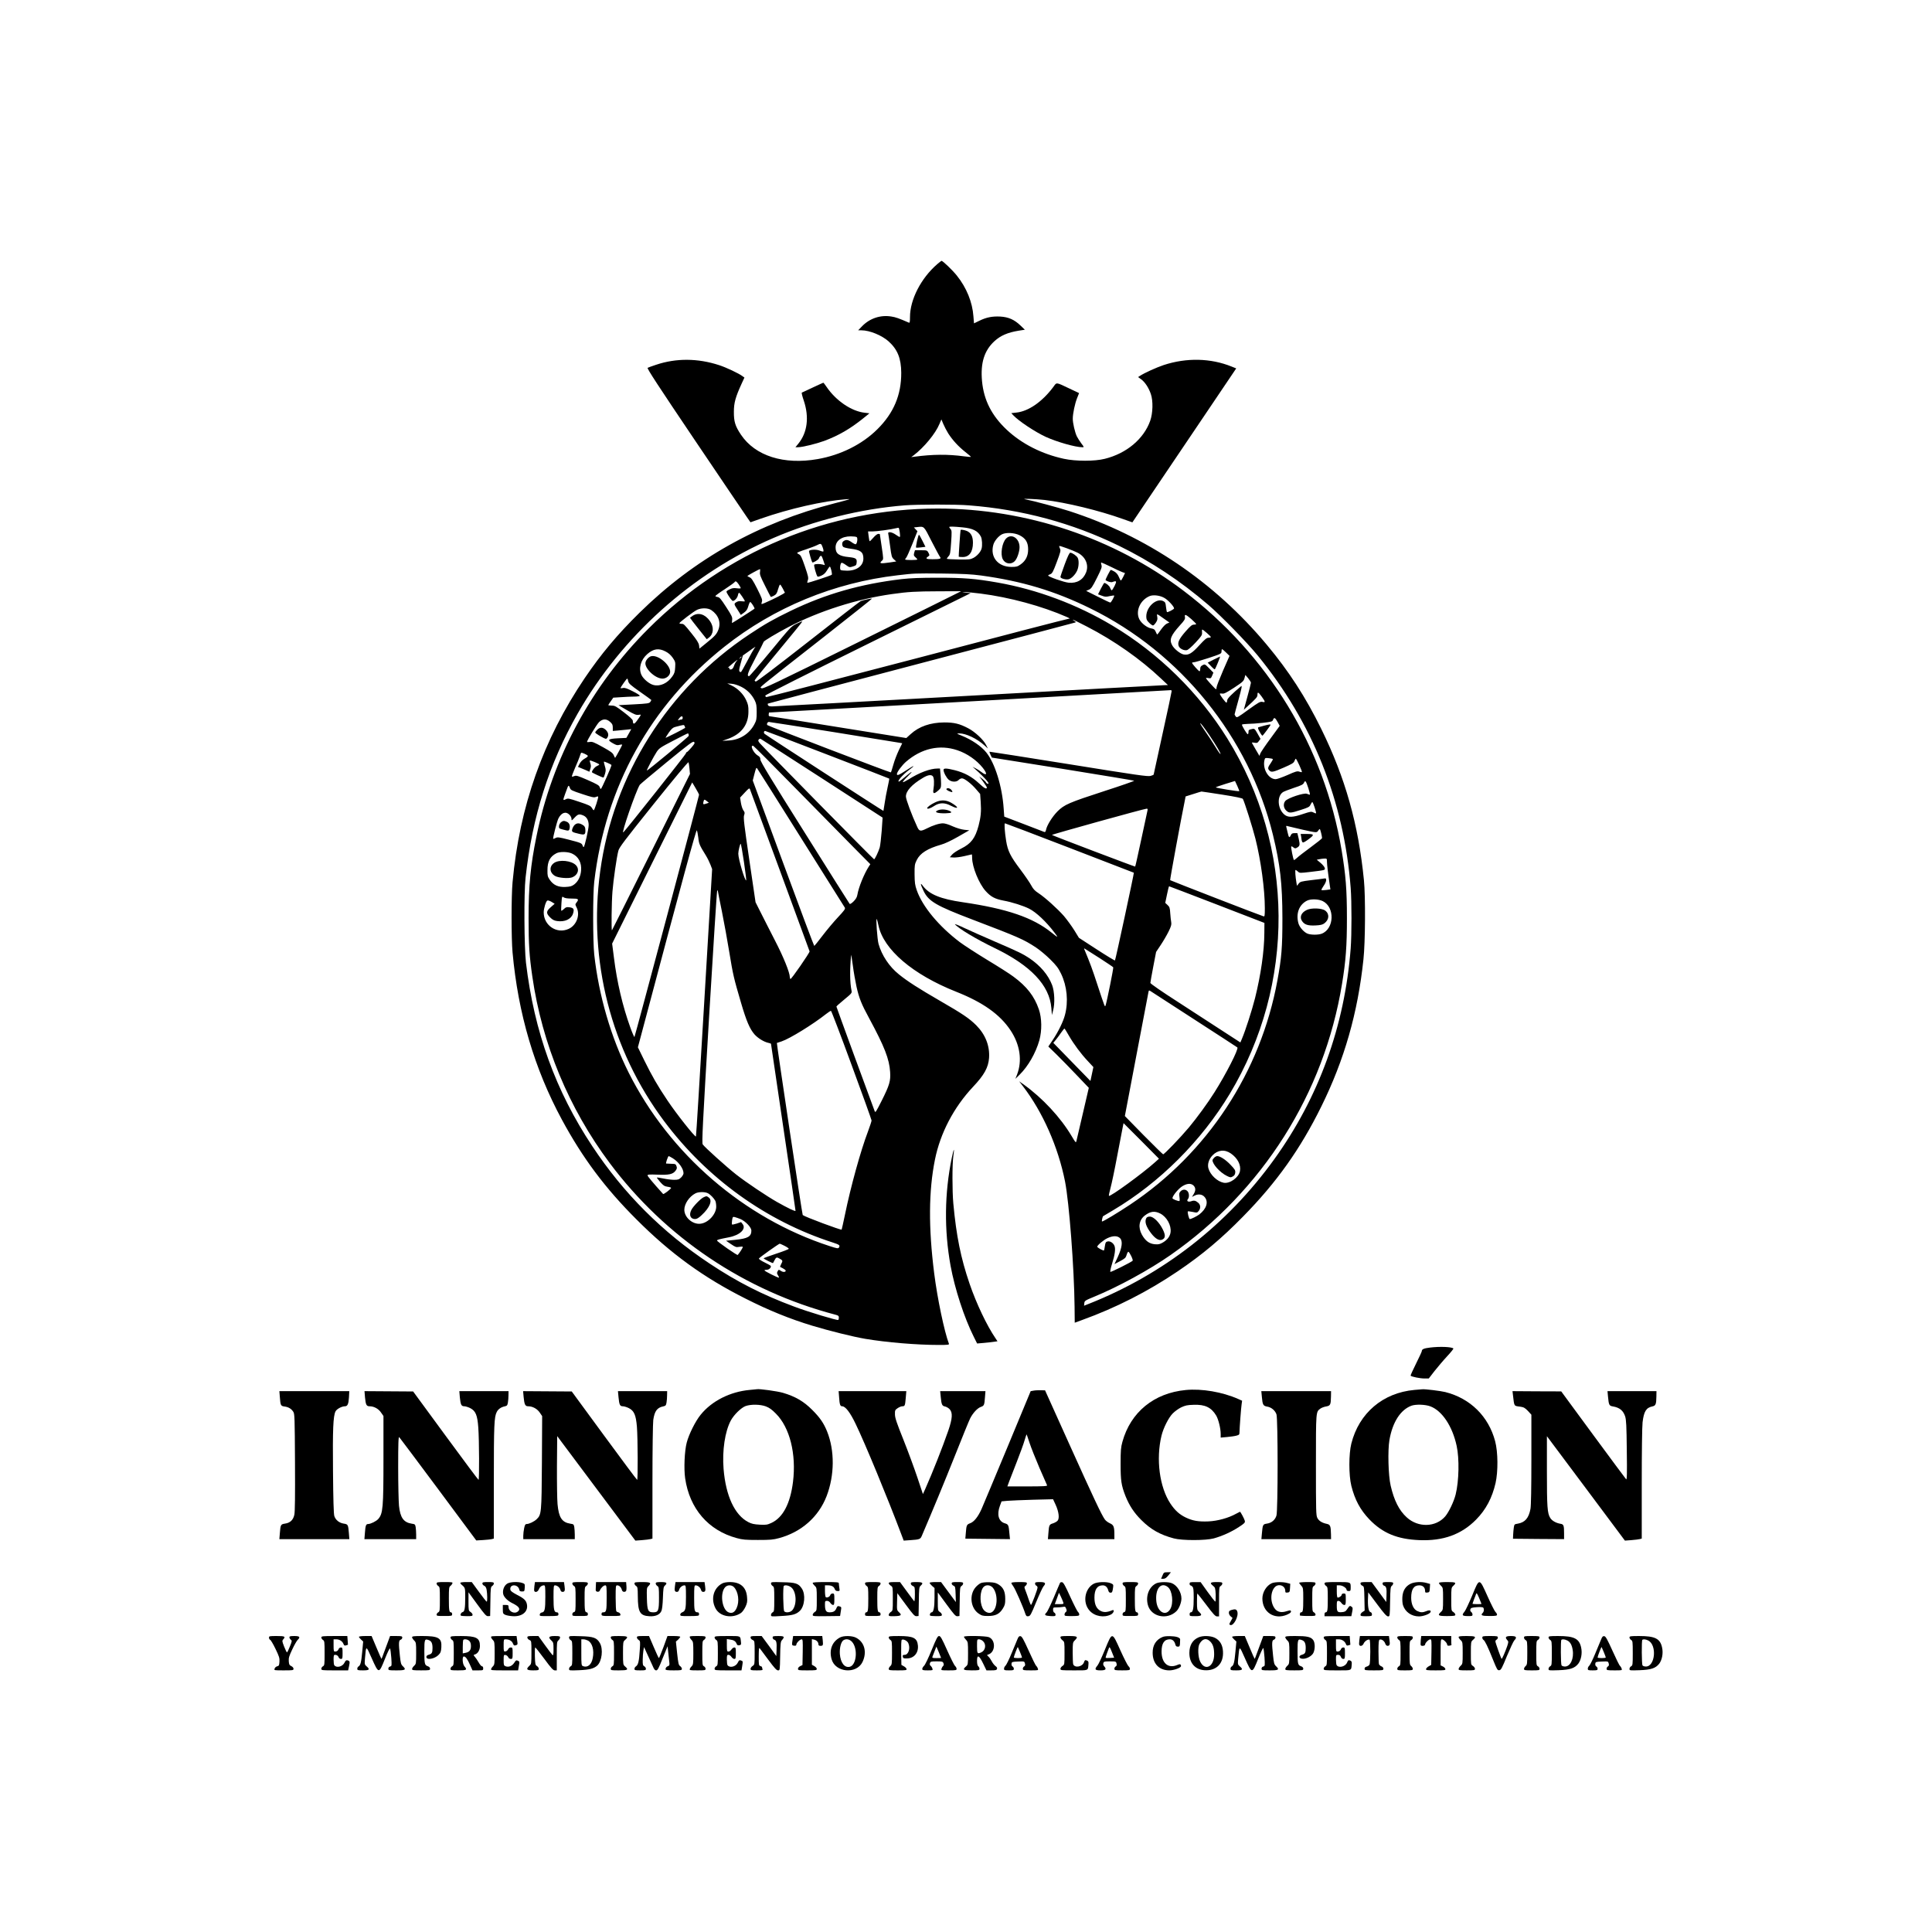 <?xml version="1.0" standalone="no"?>
<!DOCTYPE svg PUBLIC "-//W3C//DTD SVG 20010904//EN"
 "http://www.w3.org/TR/2001/REC-SVG-20010904/DTD/svg10.dtd">
<svg version="1.0" xmlns="http://www.w3.org/2000/svg"
 width="2363pt" height="2363pt" viewBox="0 0 2363 2363"
 preserveAspectRatio="xMidYMid meet">

<g transform="translate(0,2363) scale(0.1,-0.1)"
fill="#000000" stroke="none">
<path d="M11463 20399 c-198 -171 -333 -433 -333 -647 0 -55 -3 -73 -12 -69
-127 55 -164 68 -218 76 -131 21 -261 -22 -355 -118 l-49 -51 40 0 c100 0 249
-61 332 -135 110 -99 154 -209 155 -385 1 -270 -92 -492 -292 -690 -186 -185
-449 -316 -730 -365 -415 -73 -765 39 -939 299 -70 105 -87 159 -86 281 0 108
20 179 95 343 l34 74 -25 18 c-42 32 -200 107 -285 134 -260 85 -524 87 -769
5 -50 -16 -98 -34 -105 -38 -10 -7 136 -230 579 -887 326 -484 613 -907 636
-940 l43 -62 128 45 c349 122 763 216 1043 237 68 5 54 1 -135 -48 -934 -239
-1722 -681 -2393 -1340 -274 -270 -469 -503 -671 -801 -508 -752 -797 -1570
-882 -2495 -16 -174 -16 -686 0 -860 68 -747 267 -1421 602 -2042 254 -470
528 -838 914 -1223 415 -416 821 -711 1335 -969 280 -142 544 -249 816 -331
205 -62 498 -135 646 -160 262 -44 630 -75 902 -75 109 0 127 2 122 15 -56
147 -142 558 -180 860 -71 562 -68 1008 9 1391 65 325 231 641 466 891 137
145 187 236 196 353 10 148 -44 286 -157 400 -86 85 -167 140 -443 299 -261
151 -397 238 -502 323 -118 94 -211 234 -250 374 -15 55 -34 315 -22 304 3 -3
13 -38 21 -78 62 -296 419 -601 951 -812 326 -129 535 -277 664 -471 117 -175
146 -372 80 -543 l-20 -51 51 50 c104 102 197 263 242 421 33 119 31 272 -6
379 -55 161 -148 280 -311 400 -43 33 -188 125 -321 205 -133 81 -284 179
-335 217 -256 194 -456 434 -526 634 -22 63 -26 92 -27 194 -1 112 1 124 27
177 41 83 132 140 297 187 45 12 125 50 209 98 l136 78 -60 6 c-37 4 -91 20
-142 42 -49 23 -97 37 -120 37 -45 0 -124 -25 -200 -64 -74 -37 -89 -34 -113
17 -70 151 -140 340 -140 375 0 67 72 147 205 226 63 39 105 45 125 21 15 -18
18 -91 7 -157 -10 -59 5 -63 58 -17 32 28 35 36 35 83 0 28 -3 81 -7 119 l-6
67 -32 0 c-88 0 -224 -51 -353 -133 -35 -21 -66 -37 -69 -33 -4 4 23 36 60 71
76 75 56 69 -38 -11 -36 -30 -67 -54 -70 -54 -28 0 47 87 129 147 82 61 55 54
-45 -12 -86 -56 -109 -65 -109 -42 0 24 62 107 111 150 190 164 412 214 628
141 120 -40 236 -121 311 -215 61 -77 51 -105 -19 -50 -20 15 -52 36 -71 45
l-35 17 30 -26 c131 -117 199 -198 150 -179 -8 4 -15 10 -15 14 0 5 -19 23
-41 41 l-42 33 47 -63 c25 -35 46 -67 46 -72 0 -27 -30 -12 -96 50 -87 81
-179 131 -298 161 -100 25 -136 26 -136 3 1 -32 37 -99 65 -121 36 -29 95 -29
120 -2 10 11 28 20 41 20 30 0 116 -66 174 -135 l48 -56 7 -99 c8 -114 1 -185
-26 -288 -41 -154 -92 -221 -213 -281 -47 -23 -97 -56 -112 -74 l-27 -32 46
-3 c25 -2 85 6 132 17 48 12 88 21 91 21 2 0 4 -19 4 -42 0 -111 83 -315 165
-406 64 -71 114 -97 218 -117 102 -18 245 -64 314 -99 87 -44 207 -157 309
-291 52 -68 48 -68 -34 -2 -228 184 -542 292 -1087 372 -270 39 -409 96 -486
198 -36 49 -34 26 7 -60 61 -127 153 -181 600 -351 559 -213 621 -240 774
-340 47 -31 126 -97 176 -147 75 -74 98 -105 132 -175 73 -152 91 -340 47
-505 -21 -81 -81 -203 -147 -302 l-56 -83 100 -97 c55 -54 166 -168 247 -253
l148 -155 -72 -310 c-39 -170 -75 -323 -79 -339 -7 -27 -9 -25 -58 57 -137
231 -357 467 -588 633 l-55 39 46 -60 c242 -315 431 -742 515 -1164 51 -258
112 -1058 117 -1534 l2 -195 90 33 c415 150 805 349 1170 596 300 203 535 400
801 672 409 416 699 825 954 1342 283 573 447 1147 516 1800 23 210 26 769 6
970 -68 685 -228 1252 -522 1850 -192 391 -397 707 -667 1030 -642 769 -1471
1329 -2418 1635 -134 43 -443 126 -535 143 -63 11 119 5 235 -8 265 -31 670
-129 962 -234 l113 -40 217 322 c120 177 405 601 635 941 l418 620 -55 22
c-256 104 -552 111 -832 19 -92 -31 -233 -95 -290 -132 l-23 -15 38 -28 c46
-33 93 -105 118 -180 29 -84 25 -233 -8 -327 -79 -222 -289 -399 -556 -465
-122 -31 -353 -31 -498 0 -269 58 -515 182 -698 353 -187 175 -283 364 -305
598 -20 221 27 373 152 488 74 68 161 106 295 128 l77 12 -53 51 c-76 73 -147
104 -247 110 -99 5 -170 -9 -256 -51 l-66 -32 -7 85 c-12 173 -84 351 -202
498 -54 68 -173 182 -189 182 -2 0 -25 -19 -52 -41z m134 -2069 c54 -84 125
-161 207 -226 41 -32 73 -60 71 -62 -2 -2 -41 1 -87 7 -191 26 -381 25 -603
-5 l-40 -5 30 22 c127 97 267 266 315 383 l24 56 24 -57 c13 -31 40 -82 59
-113z m254 -881 c654 -51 1261 -215 1834 -494 393 -192 750 -428 1095 -724
156 -134 471 -457 601 -616 673 -822 1057 -1783 1139 -2844 13 -173 13 -569 0
-742 -73 -947 -390 -1822 -935 -2578 -575 -799 -1361 -1411 -2273 -1770 l-53
-21 3 31 c3 29 9 33 123 80 290 119 673 328 932 509 1127 787 1877 1973 2097
3315 47 285 60 466 60 805 0 350 -14 526 -65 832 -211 1261 -899 2389 -1934
3173 -854 647 -1924 1005 -3005 1005 -1328 0 -2598 -527 -3540 -1470 -698
-697 -1175 -1582 -1369 -2541 -72 -352 -96 -600 -96 -999 0 -321 9 -460 46
-715 119 -823 446 -1611 946 -2280 683 -913 1652 -1564 2761 -1855 35 -9 42
-15 42 -35 0 -13 -3 -26 -8 -29 -13 -8 -372 100 -538 163 -390 145 -696 301
-1034 526 -579 384 -1051 856 -1435 1435 -449 676 -711 1400 -812 2245 -22
190 -26 851 -5 1040 82 747 287 1393 637 2007 543 949 1397 1716 2390 2146
499 216 1068 358 1610 401 160 12 629 13 786 0z m-456 -441 c50 -97 96 -183
103 -191 18 -21 -4 -27 -94 -27 -76 0 -89 8 -53 33 20 14 20 16 5 46 -16 30
-18 31 -91 31 l-74 0 -10 -32 c-7 -29 -5 -36 15 -53 13 -12 24 -24 24 -28 0
-4 -34 -7 -75 -7 -41 0 -75 3 -75 7 0 3 6 14 14 22 8 9 42 85 76 170 l61 154
-22 23 -21 23 38 4 c90 10 81 18 179 -175z m377 172 c127 -12 188 -43 225
-113 15 -30 20 -110 8 -149 -12 -40 -54 -87 -98 -111 -38 -20 -54 -22 -181
-20 -76 1 -141 5 -144 8 -3 3 5 16 18 30 21 22 24 39 33 170 9 130 8 147 -6
163 -10 10 -17 22 -17 25 0 9 46 8 162 -3z m-767 -61 c4 -27 5 -53 1 -56 -3
-3 -24 9 -48 26 -48 35 -103 43 -94 14 2 -10 13 -79 23 -153 16 -125 20 -137
46 -161 l29 -26 -77 -12 c-119 -17 -137 -14 -97 22 18 16 18 22 -4 169 -12 84
-23 154 -23 156 -1 1 -10 2 -20 2 -11 0 -38 -21 -60 -47 -22 -26 -42 -45 -45
-42 -3 3 -8 31 -12 62 l-7 57 51 0 c54 0 237 25 288 39 16 4 32 7 36 5 3 -2 9
-27 13 -55z m1464 -35 c76 -38 106 -88 106 -173 0 -82 -30 -141 -93 -185 -37
-26 -51 -30 -110 -30 -165 0 -264 120 -223 270 12 46 62 107 106 129 50 25
152 20 214 -11z m-1991 -23 c15 -9 7 -77 -10 -87 -5 -4 -30 8 -54 26 -44 31
-69 33 -101 8 -17 -14 -16 -53 2 -68 8 -6 47 -16 87 -21 124 -15 158 -41 158
-120 0 -89 -80 -149 -199 -149 -37 0 -71 4 -78 8 -14 9 -7 79 9 88 5 4 30 -8
54 -26 43 -31 46 -31 87 -18 38 12 42 16 45 50 4 45 -11 55 -94 64 -123 12
-164 42 -164 119 0 81 74 135 185 135 33 0 66 -4 73 -9z m-416 -126 c9 -24 13
-47 8 -50 -4 -3 -25 2 -46 11 -38 16 -118 13 -129 -5 -3 -7 31 -127 40 -139 7
-9 75 31 80 47 3 11 12 24 19 30 11 10 18 0 35 -50 l20 -61 -27 7 c-36 10 -93
8 -103 -2 -8 -8 25 -128 40 -145 3 -4 25 1 48 12 29 13 49 32 68 64 15 25 30
46 34 46 11 0 33 -92 24 -100 -12 -11 -293 -103 -298 -98 -3 2 0 18 6 34 9 25
4 48 -36 165 -38 111 -51 139 -71 148 -13 6 -24 14 -24 19 0 4 46 23 103 41
56 19 118 42 137 52 50 26 54 24 72 -26z m3118 -65 c96 -49 139 -147 105 -238
-35 -92 -112 -139 -214 -129 -57 5 -251 73 -251 88 0 4 12 11 26 16 23 8 34
28 79 148 48 128 51 142 39 166 -7 15 -11 29 -8 31 6 6 168 -54 224 -82z m408
-173 c59 -30 123 -59 140 -65 l32 -11 -22 -46 c-12 -25 -25 -45 -29 -45 -4 0
-15 20 -25 45 -13 30 -30 50 -55 65 -20 11 -39 20 -43 20 -7 0 -69 -121 -64
-125 20 -17 67 -31 83 -24 52 20 56 12 28 -46 -15 -30 -31 -55 -36 -55 -4 0
-13 14 -19 30 -8 25 -51 60 -72 60 -3 0 -21 -31 -41 -69 l-35 -70 46 -17 c39
-15 53 -15 96 -5 28 6 53 9 55 7 7 -7 -37 -86 -47 -86 -6 0 -74 32 -153 72
l-142 71 32 14 c28 11 43 32 99 144 58 116 64 134 55 160 -5 16 -6 29 -1 29 5
0 58 -24 118 -53z m-4292 -61 c-6 -30 3 -55 60 -168 36 -73 68 -135 71 -138 2
-2 19 4 38 14 29 16 38 29 51 78 9 32 20 58 25 58 5 0 20 -22 34 -50 l25 -49
-22 -15 c-49 -31 -257 -130 -263 -124 -3 3 -1 16 4 30 8 20 -2 46 -57 156 -56
110 -72 133 -96 142 -16 6 -26 13 -23 17 11 10 141 81 151 82 4 1 5 -15 2 -33z
m2704 -45 c498 -68 902 -189 1335 -402 1107 -542 1942 -1578 2234 -2769 89
-366 115 -596 116 -1020 0 -359 -10 -483 -61 -760 -206 -1124 -856 -2114
-1804 -2745 -146 -97 -325 -205 -341 -205 -7 0 6 60 13 65 2 1 55 32 118 70
574 340 1084 849 1432 1428 805 1341 794 3017 -30 4344 -348 560 -841 1044
-1407 1382 -433 259 -918 440 -1404 526 -274 48 -415 59 -731 59 -217 0 -334
-5 -442 -17 -504 -60 -928 -181 -1357 -388 -210 -102 -310 -158 -501 -285
-1000 -662 -1669 -1722 -1829 -2900 -149 -1092 131 -2186 782 -3057 524 -700
1247 -1221 2060 -1483 86 -28 95 -35 77 -64 -8 -12 -24 -10 -112 19 -1048 340
-1958 1125 -2459 2122 -217 433 -365 942 -421 1444 -17 159 -18 741 0 890 136
1162 687 2157 1592 2875 606 481 1341 784 2120 874 206 24 204 24 545 21 256
-3 351 -8 475 -24z m-2965 -108 c14 -21 25 -42 25 -46 0 -5 -22 -6 -49 -2 -39
5 -57 2 -90 -15 -38 -19 -40 -22 -30 -43 27 -49 62 -97 73 -97 22 1 54 37 61
68 3 18 10 32 15 32 8 0 70 -91 70 -103 0 -4 -17 -4 -39 -1 -28 4 -46 1 -65
-11 -31 -20 -31 -22 19 -99 l36 -57 39 28 c30 22 41 39 52 77 7 27 18 51 23
53 10 3 60 -75 53 -82 -7 -8 -270 -175 -274 -175 -2 0 -2 17 1 38 4 33 -3 49
-73 157 -64 99 -82 121 -105 123 -15 2 -27 7 -27 12 0 5 51 43 114 83 62 41
116 80 120 86 12 19 24 12 51 -26z m2675 -107 c-25 -13 -571 -284 -1213 -601
-1048 -518 -1170 -576 -1184 -562 -18 17 -102 -52 770 632 322 253 584 461
582 463 -5 5 -117 -20 -140 -31 -11 -6 -301 -230 -643 -499 -379 -297 -629
-487 -638 -484 -8 3 -14 10 -14 15 0 6 132 169 294 363 161 194 292 355 290
357 -3 3 -35 -10 -72 -28 -65 -32 -73 -40 -317 -337 -137 -166 -256 -303 -263
-304 -32 -1 -17 42 77 220 56 105 101 195 101 199 0 11 157 105 302 181 375
196 839 344 1268 404 198 28 287 33 570 34 l275 1 -45 -23z m283 -6 c354 -45
752 -153 1057 -287 37 -17 40 -20 20 -21 -14 0 -848 -217 -1854 -482 -1007
-264 -1836 -478 -1843 -476 -7 3 -13 11 -13 19 0 7 528 273 1256 632 l1256
620 -59 6 c-51 5 -53 6 -16 7 23 1 111 -7 196 -18z m2253 -56 c45 -27 114
-103 114 -125 0 -11 -80 -52 -87 -45 -3 3 -8 31 -12 63 -5 51 -9 59 -35 72
-83 39 -206 -72 -206 -188 0 -36 6 -49 34 -77 19 -19 40 -34 48 -34 7 0 23 16
36 36 18 27 21 43 16 71 -8 41 -11 42 85 -26 l64 -45 -29 -12 c-18 -7 -48 -38
-73 -73 -23 -34 -44 -61 -47 -61 -3 0 -11 15 -19 34 -12 28 -21 34 -54 40 -50
8 -118 60 -145 110 -51 100 8 236 124 285 46 20 134 8 186 -25z m-5546 -146
c88 -60 121 -152 86 -241 -21 -54 -42 -77 -146 -161 l-85 -69 -5 40 c-5 30
-26 64 -90 144 -94 117 -96 119 -127 119 -13 0 -23 3 -23 8 1 12 177 146 217
164 55 25 132 23 173 -4z m5871 -110 c32 -29 59 -56 59 -60 0 -5 -13 -8 -28
-8 -23 0 -42 -16 -103 -85 -80 -92 -100 -137 -81 -180 14 -30 63 -54 98 -47
15 3 59 41 107 93 74 80 81 91 79 123 -2 20 -1 36 3 36 10 0 105 -82 105 -92
0 -4 -13 -8 -28 -8 -23 0 -45 -18 -112 -91 -92 -101 -131 -124 -191 -114 -43
7 -121 70 -144 116 -35 67 -15 116 95 239 58 63 67 79 63 103 -8 40 10 34 78
-25z m-1276 -92 c330 -170 655 -398 905 -635 l85 -80 -37 -1 c-20 0 -1098 -58
-2396 -130 -1299 -71 -2381 -130 -2407 -130 -32 0 -47 5 -52 15 -3 9 -4 17 -2
19 2 2 846 225 1874 495 1029 270 1877 494 1885 497 12 4 9 9 -10 19 -14 8
-21 14 -16 15 5 0 82 -38 171 -84z m-4067 -263 c-8 -10 -48 -80 -87 -155 -40
-76 -75 -138 -79 -138 -27 1 -28 20 -2 109 l26 94 75 53 c81 58 90 63 67 37z
m-1088 -41 c36 -18 64 -43 88 -77 32 -47 34 -54 30 -117 -3 -55 -9 -75 -34
-110 -59 -85 -150 -127 -231 -106 -51 12 -124 73 -147 122 -38 81 -10 185 71
256 75 66 141 75 223 32z m6856 -13 l42 -41 -79 -180 c-43 -100 -79 -192 -79
-204 0 -13 -3 -24 -7 -24 -9 0 -123 126 -123 136 0 3 14 4 31 0 27 -5 31 -3
45 31 l15 36 -52 53 c-51 52 -53 53 -81 38 -21 -11 -28 -22 -28 -44 0 -17 -4
-30 -9 -30 -11 0 -91 91 -91 103 0 4 10 7 22 7 12 0 93 24 180 52 153 51 158
53 158 80 0 16 3 28 7 28 4 0 26 -18 49 -41z m-5926 -53 c0 -2 -8 -10 -17 -17
-16 -13 -17 -12 -4 4 13 16 21 21 21 13z m-63 -54 c-9 -10 -23 -36 -30 -58
-10 -27 -21 -40 -35 -42 -15 -2 -22 2 -22 13 0 10 -5 13 -12 9 -19 -11 -9 -1
52 50 58 48 74 58 47 28z m6293 -263 c0 -8 -20 -86 -44 -173 l-43 -157 36 33
c118 107 131 123 131 150 0 38 9 35 48 -17 49 -68 52 -79 14 -70 -29 6 -45 -3
-173 -95 -132 -96 -141 -101 -154 -84 -8 11 -15 22 -15 26 0 4 22 86 49 183
36 132 45 173 32 163 -110 -91 -171 -152 -171 -173 0 -13 -4 -26 -9 -29 -8 -5
-81 92 -81 108 0 5 12 6 28 3 22 -5 49 9 145 71 106 70 118 81 128 117 l11 40
34 -40 c18 -22 34 -47 34 -56z m-7616 19 c6 -28 26 -46 142 -128 74 -52 137
-97 139 -100 2 -3 -3 -14 -11 -25 -13 -18 -34 -21 -202 -30 l-187 -10 105 -62
c89 -51 110 -60 139 -56 38 6 39 8 -17 -70 -35 -49 -51 -50 -52 -2 -1 13 -37
48 -108 102 -95 73 -112 83 -149 83 -24 0 -43 3 -43 6 0 3 14 25 31 48 l30 43
97 6 c53 4 125 7 159 7 34 0 65 4 68 10 3 5 -35 30 -86 55 -71 36 -97 45 -120
40 -16 -4 -29 -4 -29 0 0 10 74 115 81 115 4 0 10 -15 13 -32z m1380 -67 c72
-35 132 -95 168 -169 19 -39 23 -63 23 -142 0 -84 -3 -101 -28 -148 -62 -118
-179 -192 -316 -199 l-76 -4 66 23 c166 59 253 173 253 333 1 68 -4 90 -28
142 -34 74 -102 143 -179 179 l-52 25 52 -4 c32 -2 78 -17 117 -36z m5266 -56
c0 -9 -49 -241 -110 -516 -60 -275 -110 -502 -110 -504 0 -2 -17 -9 -37 -15
-33 -10 -165 9 -1003 144 -530 85 -966 153 -968 152 -1 -2 4 -19 13 -38 l17
-34 866 -138 c477 -77 870 -142 874 -145 4 -3 -158 -60 -360 -125 -437 -142
-495 -167 -578 -250 -63 -64 -129 -169 -140 -225 -5 -24 -11 -31 -23 -26 -9 3
-122 47 -252 97 l-236 90 -7 97 c-18 272 -107 558 -213 688 -61 76 -175 154
-298 204 -67 27 -69 28 -32 29 82 0 215 -63 308 -147 l42 -38 -23 45 c-32 63
-136 160 -217 202 -106 56 -172 72 -293 72 -171 -1 -309 -49 -412 -143 l-53
-48 -830 133 c-456 74 -836 134 -843 134 -8 0 -12 9 -10 23 l3 22 2455 136
c1350 75 2458 137 2463 138 4 0 7 -6 7 -14z m-5980 -325 c0 -11 -6 -20 -14
-20 -8 0 -22 -3 -32 -7 -16 -6 -16 -4 2 20 23 31 44 35 44 7z m7277 -52 l25
-46 -111 -152 c-62 -83 -117 -166 -125 -183 l-12 -32 -44 75 c-23 41 -45 79
-48 84 -3 5 11 6 31 2 30 -6 38 -3 54 20 l20 27 -36 64 c-34 60 -38 63 -66 57
-42 -9 -45 -12 -45 -40 0 -13 -4 -24 -9 -24 -10 0 -71 101 -71 116 0 5 30 9
68 10 37 0 120 6 185 13 111 13 119 15 128 38 12 33 26 26 56 -29z m-8165 3
c27 -24 33 -36 33 -70 l0 -41 60 5 c33 3 84 8 113 11 l53 6 -30 -54 -30 -53
-103 -5 c-123 -6 -136 -20 -60 -62 41 -23 54 -26 80 -18 18 5 32 5 32 0 0 -7
-76 -147 -86 -159 -1 -2 -9 12 -17 31 -12 29 -34 45 -137 102 -105 58 -127 67
-156 61 -19 -3 -34 -3 -34 1 0 19 119 214 147 242 45 42 90 43 135 3z m2740
-126 c431 -69 794 -128 808 -131 l25 -5 -41 -84 c-22 -46 -53 -125 -67 -176
-14 -50 -28 -94 -31 -96 -5 -6 -1495 565 -1510 578 -12 11 0 39 18 39 8 0 367
-56 798 -125z m4595 -45 c82 -122 134 -211 131 -222 -2 -6 -31 34 -63 88 -33
54 -88 138 -122 186 -35 49 -63 94 -63 100 0 13 48 -49 117 -152z m-6418 97
c-17 -14 -239 -126 -239 -121 0 3 19 32 41 65 33 46 50 61 78 68 112 29 105
29 115 9 5 -10 7 -20 5 -21z m1741 -327 c414 -159 754 -291 756 -293 2 -2 -7
-50 -20 -108 -13 -57 -29 -144 -36 -194 -7 -49 -14 -91 -15 -93 -3 -3 -1436
926 -1454 943 -13 13 -8 35 8 35 5 0 347 -130 761 -290z m-1698 250 c0 -5 1
-14 2 -20 1 -9 -506 -430 -512 -424 -6 4 84 173 120 228 30 45 47 56 203 137
94 49 173 89 178 89 4 0 8 -4 9 -10z m1633 -541 l740 -479 -11 -162 c-7 -90
-18 -181 -24 -203 -16 -54 -60 -145 -69 -145 -8 0 -1351 1365 -1398 1420 -20
25 -23 33 -13 45 7 8 17 12 24 8 6 -3 344 -221 751 -484z m-1599 377 c-26 -31
-52 -56 -57 -56 -5 0 -9 -6 -9 -14 0 -11 -715 -913 -765 -965 -35 -36 152 503
200 580 6 8 154 133 330 277 277 227 322 260 334 247 12 -12 8 -21 -33 -69z
m1283 -506 c283 -289 603 -614 710 -722 l196 -198 -18 -27 c-60 -94 -126 -257
-141 -349 -5 -29 -19 -52 -47 -80 -23 -23 -42 -34 -47 -29 -5 6 -253 398 -550
872 -415 659 -542 869 -542 893 0 24 -7 35 -33 50 -53 32 -98 130 -54 118 7
-2 243 -239 526 -528z m-2549 405 c2 -5 -15 -21 -38 -33 -27 -15 -50 -38 -63
-63 l-20 -39 23 -9 c13 -5 44 -18 70 -29 l47 -21 11 35 c9 25 9 43 1 66 -6 17
-9 33 -7 36 7 6 116 -40 116 -49 0 -3 -14 -12 -30 -19 -26 -11 -60 -53 -60
-75 0 -6 126 -65 140 -65 4 0 13 21 20 46 11 39 11 53 -2 94 -9 27 -13 51 -11
54 5 4 79 -28 92 -40 6 -6 -121 -294 -130 -294 -5 0 -11 11 -15 24 -5 19 -31
35 -145 85 -122 53 -142 59 -164 49 -14 -6 -28 -9 -30 -6 -3 3 14 50 38 105
24 55 50 117 57 139 7 21 14 42 17 46 4 9 78 -24 83 -37z m8377 -39 c4 -3 -8
-26 -25 -50 -36 -50 -39 -68 -16 -90 24 -25 47 -20 176 36 101 44 122 57 130
80 6 15 13 28 17 28 9 0 81 -157 74 -163 -2 -3 -16 0 -31 5 -24 9 -44 4 -144
-41 -64 -28 -129 -51 -145 -51 -91 0 -165 131 -136 239 5 21 10 23 50 18 24
-2 47 -7 50 -11z m-7134 -117 l6 -65 -474 -953 c-261 -525 -477 -956 -480
-959 -9 -9 -5 343 6 475 11 138 51 418 72 497 10 41 74 125 432 572 246 307
422 518 426 511 3 -7 9 -42 12 -78z m1362 -844 c290 -462 533 -847 538 -856 9
-14 -7 -36 -84 -118 -52 -55 -137 -157 -189 -225 -52 -69 -98 -125 -101 -125
-3 -1 -174 454 -379 1011 l-373 1012 18 71 c21 81 25 90 35 78 4 -4 245 -386
535 -848z m5362 569 c-6 -7 -287 39 -287 46 0 3 53 22 118 42 l117 36 28 -60
c15 -33 26 -62 24 -64z m846 34 c14 -43 22 -78 17 -78 -5 0 -20 5 -34 11 -35
16 -237 -51 -267 -89 -27 -35 -20 -88 16 -119 34 -30 51 -29 175 11 94 30 107
37 119 65 8 17 18 31 22 31 9 0 52 -131 45 -137 -2 -3 -17 2 -32 10 -25 13
-35 12 -128 -19 -126 -43 -182 -44 -227 -7 -84 71 -93 225 -17 275 13 8 73 32
134 52 92 30 113 41 123 63 16 34 23 24 54 -69z m-7495 2 c23 -38 42 -75 42
-81 0 -18 -783 -2953 -790 -2962 -3 -4 -27 50 -52 120 -94 261 -162 552 -199
850 l-22 172 489 985 c269 542 489 986 490 986 0 0 20 -31 42 -70z m-1537 2
c8 -25 23 -32 150 -74 117 -39 145 -45 165 -36 13 6 27 9 30 5 7 -7 -45 -167
-54 -167 -4 0 -14 13 -23 29 -14 24 -36 35 -154 74 -130 44 -139 45 -166 31
-35 -17 -35 -12 -8 63 12 32 26 68 30 81 11 29 18 28 30 -6z m2569 -1012 c197
-536 360 -980 362 -986 4 -14 -224 -344 -234 -338 -4 3 -8 14 -8 24 0 55 -79
250 -182 448 -61 120 -140 273 -174 342 l-63 125 -76 516 c-64 435 -74 520
-64 548 10 28 9 36 -9 60 -11 15 -24 56 -30 92 l-10 64 57 61 c51 55 57 58 64
40 5 -12 170 -460 367 -996z m5409 931 c161 -25 246 -43 252 -52 18 -30 120
-351 154 -487 67 -267 115 -622 115 -850 0 -95 -2 -104 -17 -99 -32 8 -1135
436 -1141 442 -4 4 133 750 180 977 l9 47 92 29 c51 17 97 30 102 31 6 0 120
-17 254 -38z m-6303 -80 l24 -19 -32 -11 c-37 -13 -42 -10 -34 24 8 30 11 31
42 6z m5389 -113 c-3 -13 -37 -171 -76 -353 -39 -181 -72 -332 -75 -334 -3 -3
-992 372 -1018 387 -8 5 1123 319 1157 321 13 1 16 -4 12 -21z m-7070 -53 c14
-13 25 -36 25 -50 0 -25 1 -25 38 15 42 44 56 47 107 26 41 -18 65 -60 65
-118 0 -48 -50 -268 -61 -268 -4 0 -11 9 -14 20 -9 27 -20 32 -172 71 -117 30
-134 32 -157 20 -14 -8 -28 -12 -30 -10 -7 6 48 219 64 249 37 72 91 90 135
45z m6118 -406 c430 -165 783 -302 785 -303 4 -5 -224 -1066 -231 -1073 -3 -3
-104 58 -224 136 l-217 141 -57 93 c-32 51 -89 129 -126 173 -80 91 -232 228
-313 281 -43 28 -63 49 -86 92 -16 31 -76 119 -134 196 -122 162 -154 226
-174 350 -18 113 -25 215 -14 215 5 0 361 -135 791 -301z m2842 225 c177 -40
181 -40 197 -14 7 11 16 20 20 20 6 0 28 -87 28 -111 0 -5 -62 -55 -137 -110
-76 -56 -153 -115 -170 -132 -18 -17 -35 -28 -37 -26 -10 10 -39 159 -33 166
4 3 16 -2 26 -11 15 -13 24 -15 38 -7 42 22 45 34 28 110 l-17 71 -34 0 c-27
0 -37 -5 -46 -25 -17 -37 -25 -31 -38 28 -6 28 -14 61 -17 71 -4 16 -2 18 18
11 13 -4 92 -22 174 -41z m-7384 -101 c8 -75 15 -91 93 -217 20 -33 45 -84 56
-113 l20 -53 -97 -1633 c-53 -897 -98 -1634 -101 -1637 -10 -12 -237 274 -348
440 -121 180 -187 295 -283 489 l-79 162 34 127 c521 1959 679 2540 687 2526
5 -9 13 -50 18 -91z m558 -294 c18 -122 30 -223 28 -226 -15 -15 -97 261 -97
326 0 33 21 121 29 121 4 0 22 -99 40 -221z m-2104 102 c80 -36 121 -113 112
-211 -6 -71 -36 -131 -83 -167 -31 -23 -49 -28 -108 -31 -89 -4 -146 22 -191
86 -27 40 -30 51 -29 120 0 107 32 166 109 206 41 22 140 20 190 -3z m9235
-103 c1 -38 12 -135 35 -289 l7 -47 -51 -7 c-29 -4 -55 -4 -58 -1 -4 3 8 26
25 50 18 24 32 56 32 70 0 22 -3 25 -27 21 -16 -3 -86 -12 -158 -20 -120 -15
-132 -18 -151 -42 l-21 -27 -6 35 c-13 73 -19 159 -11 159 4 0 17 -9 29 -20
20 -19 24 -19 145 -5 193 23 188 22 183 49 -3 13 -26 41 -51 62 l-47 39 30 6
c17 4 45 7 63 8 31 1 32 0 32 -41z m-1345 -522 l580 -224 -1 -124 c-1 -222
-43 -512 -114 -797 -39 -153 -117 -395 -160 -496 l-19 -45 -213 138 c-117 76
-365 236 -550 357 -195 125 -338 224 -338 233 0 8 16 97 35 197 l35 182 56 84
c31 46 74 120 96 164 32 65 38 87 33 115 -4 19 -9 69 -12 110 -4 66 -8 78 -33
101 l-28 26 21 101 c11 56 23 102 26 102 3 0 267 -101 586 -224z m-6105 167
c0 -4 22 -118 50 -253 27 -136 68 -359 90 -496 45 -276 55 -318 142 -614 67
-229 108 -324 166 -391 42 -47 115 -92 170 -104 17 -3 32 -9 32 -12 0 -3 68
-461 150 -1018 83 -557 150 -1017 150 -1024 0 -12 -92 32 -225 107 -124 70
-379 241 -500 336 -121 95 -387 335 -410 369 -12 19 -2 224 78 1565 51 848 95
1542 99 1542 5 0 8 -3 8 -7z m-1788 -93 c84 0 92 -6 59 -49 -17 -22 -17 -24 1
-59 47 -92 0 -219 -97 -263 -144 -66 -305 41 -305 202 0 49 28 139 45 145 8 3
31 -4 52 -17 l37 -23 -47 -41 c-58 -51 -60 -74 -9 -125 29 -29 49 -40 85 -45
94 -14 172 22 195 89 18 56 9 72 -41 79 -36 5 -46 2 -69 -20 -15 -15 -30 -24
-33 -22 -2 3 -2 44 2 92 6 85 6 86 27 72 14 -10 46 -15 98 -15z m9186 -31
c151 -74 142 -340 -13 -399 -40 -15 -123 -16 -168 -1 -45 15 -102 78 -116 128
-33 119 7 227 104 277 45 23 139 21 193 -5z m-2720 -703 c83 -54 155 -102 158
-107 5 -8 -74 -401 -93 -464 -6 -18 -8 -17 -19 10 -7 17 -45 127 -83 245 -59
181 -87 258 -159 430 -5 13 -3 13 18 -1 14 -9 94 -60 178 -113z m-2982 -345
c31 -138 60 -212 155 -386 188 -348 246 -498 256 -656 7 -111 -7 -160 -104
-353 -69 -137 -77 -149 -85 -126 -55 145 -468 1273 -468 1279 0 4 43 43 96 86
91 75 95 80 89 109 -21 98 -22 260 -5 436 1 8 10 -50 21 -129 10 -79 31 -196
45 -260z m4138 -404 c281 -181 515 -334 520 -338 19 -17 -141 -330 -280 -549
-80 -128 -217 -315 -313 -430 -103 -123 -303 -331 -315 -328 -6 2 -114 108
-240 235 l-228 233 142 747 c78 412 144 758 147 771 5 22 6 22 31 6 14 -9 255
-165 536 -347z m-4198 -553 c134 -362 243 -668 244 -678 0 -10 -20 -71 -44
-135 -90 -237 -210 -671 -281 -1016 -21 -99 -39 -182 -41 -184 -8 -9 -450 156
-476 178 -7 6 -321 2102 -316 2105 2 1 28 9 58 19 99 33 382 207 545 336 28
22 54 39 59 37 5 -1 119 -299 252 -662z m2657 360 c62 -107 147 -222 233 -313
l67 -72 -18 -85 -18 -85 -227 233 -227 233 29 35 c16 19 45 59 65 88 20 28 39
52 42 52 3 0 28 -39 54 -86z m1052 -1551 c-149 -134 -547 -424 -562 -409 -3 3
6 47 20 98 14 51 51 226 81 388 31 162 61 319 67 349 l11 54 217 -217 216
-218 -50 -45z m930 109 c82 -57 125 -140 111 -215 -15 -79 -124 -157 -199
-143 -78 15 -164 95 -187 176 -14 50 5 113 51 160 64 66 148 75 224 22z
m-6824 -60 c72 -46 129 -126 129 -182 0 -12 -13 -35 -29 -51 -26 -25 -37 -29
-86 -29 -31 0 -90 7 -131 16 -42 8 -78 14 -80 12 -2 -2 17 -27 41 -55 38 -43
52 -52 90 -58 26 -3 45 -10 43 -15 -7 -17 -91 -81 -98 -73 -126 140 -190 216
-190 227 0 11 23 13 123 9 139 -6 188 5 220 49 17 23 19 33 11 55 -9 26 -14
28 -64 29 -30 1 -58 2 -62 3 -9 1 22 91 31 91 4 0 27 -13 52 -28z m6369 -334
c26 -28 25 -62 -1 -104 l-20 -33 28 14 c48 26 98 19 127 -16 50 -59 23 -144
-66 -213 -33 -24 -98 -56 -116 -56 -10 0 -32 89 -23 94 3 2 30 -1 60 -7 50
-11 54 -10 72 12 26 31 24 73 -3 98 -33 29 -53 34 -88 21 -38 -13 -61 2 -41
26 19 22 16 74 -4 96 -23 26 -59 26 -85 0 -17 -17 -20 -28 -14 -70 4 -28 3
-50 -1 -50 -25 0 -85 25 -85 35 0 27 67 110 114 142 59 40 114 45 146 11z
m-5942 -92 c31 -16 74 -61 91 -93 6 -12 11 -44 11 -71 0 -93 -98 -199 -193
-209 -96 -11 -197 77 -197 171 0 72 60 161 135 200 37 20 117 21 153 2z m5532
-248 c81 -41 138 -145 127 -230 -7 -50 -39 -92 -93 -124 -38 -22 -54 -26 -100
-22 -67 6 -114 40 -157 116 -50 90 -36 181 36 236 67 51 119 58 187 24z
m-5133 -68 c62 -27 133 -102 133 -140 0 -74 -42 -98 -197 -114 l-113 -11 60
-41 c55 -37 64 -41 100 -34 22 4 43 4 45 0 4 -6 -36 -70 -62 -99 -6 -8 -253
164 -253 176 0 10 22 16 145 40 136 26 216 103 167 163 l-18 23 -53 -18 c-29
-9 -55 -15 -58 -11 -3 3 -2 26 1 51 7 43 9 45 34 39 15 -4 46 -15 69 -24z
m4643 -235 c34 -36 24 -114 -28 -228 l-41 -88 68 36 c60 32 70 41 80 75 6 22
16 40 21 40 14 0 63 -101 53 -110 -21 -20 -264 -141 -272 -136 -5 3 4 47 20
98 35 110 45 183 30 220 -14 36 -54 62 -85 54 -21 -5 -26 -14 -32 -54 -3 -26
-9 -50 -11 -55 -5 -9 -83 33 -83 45 0 17 77 82 124 104 68 32 125 32 156 -1z
m-4105 -92 c30 -15 54 -32 52 -37 -2 -6 -72 -33 -155 -60 -84 -28 -152 -53
-152 -56 0 -7 111 -63 115 -58 1 2 10 18 19 36 19 37 27 39 67 15 34 -20 34
-24 13 -64 -8 -17 -14 -32 -12 -34 2 -1 18 -10 36 -19 17 -9 32 -21 32 -27 0
-18 -30 -21 -55 -5 -31 20 -32 20 -45 -5 -9 -16 -8 -26 5 -46 9 -13 15 -27 12
-29 -6 -7 -177 79 -177 88 0 5 13 8 30 8 28 0 57 30 46 48 -2 4 -36 23 -75 42
-42 20 -70 40 -69 47 2 10 237 177 255 182 2 1 27 -11 58 -26z"/>
<path d="M11216 17014 c-9 -42 -15 -79 -12 -81 2 -3 29 -2 60 2 l55 7 -37 74
c-20 41 -39 74 -43 74 -3 0 -13 -34 -23 -76z"/>
<path d="M11749 17148 c-4 -9 -25 -324 -23 -327 2 -2 24 -4 49 -4 80 0 125 63
125 175 0 76 -24 122 -75 144 -30 12 -73 19 -76 12z"/>
<path d="M12306 17044 c-50 -50 -73 -193 -41 -254 30 -58 103 -69 147 -22 29
29 58 116 58 169 0 109 -98 173 -164 107z"/>
<path d="M13022 16727 c-29 -78 -52 -147 -52 -154 0 -17 65 -36 99 -28 36 8
85 59 107 110 20 48 22 121 5 153 -14 25 -67 62 -91 62 -10 0 -32 -46 -68
-143z"/>
<path d="M8473 16099 c-18 -12 -33 -23 -33 -26 0 -3 46 -63 102 -133 l102
-128 27 20 c58 44 63 129 12 202 -59 84 -141 109 -210 65z"/>
<path d="M7955 15601 c-25 -11 -51 -40 -59 -68 -22 -70 114 -203 207 -203 43
0 83 31 92 69 20 91 -155 237 -240 202z"/>
<path d="M14843 15562 l-72 -37 41 -43 c22 -24 43 -41 46 -38 11 11 70 156 64
156 -4 -1 -39 -18 -79 -38z"/>
<path d="M15460 14754 c-30 -8 -61 -17 -68 -19 -10 -4 -6 -18 14 -55 15 -28
31 -49 35 -48 8 3 99 125 99 133 0 7 -19 5 -80 -11z"/>
<path d="M7305 14705 c-14 -13 -25 -29 -25 -34 0 -6 30 -27 66 -47 64 -36 67
-36 80 -19 22 30 16 64 -15 96 -36 36 -73 37 -106 4z"/>
<path d="M6861 13573 c-12 -10 -23 -31 -24 -47 -2 -27 2 -30 48 -42 68 -18 74
-18 81 11 9 38 -3 70 -31 83 -35 16 -49 15 -74 -5z"/>
<path d="M7031 13543 c-12 -10 -25 -33 -31 -51 -10 -37 -8 -39 89 -62 60 -14
71 -8 71 42 0 40 -10 57 -41 73 -37 20 -62 19 -88 -2z"/>
<path d="M15914 13399 c3 -17 6 -37 6 -43 0 -6 4 -17 9 -25 7 -11 23 -4 75 34
77 57 73 65 -28 65 l-68 0 6 -31z"/>
<path d="M6779 13077 c-64 -43 -60 -120 10 -161 42 -24 167 -34 211 -16 71 29
91 101 42 150 -55 54 -200 69 -263 27z"/>
<path d="M15984 12501 c-72 -33 -94 -93 -54 -143 30 -39 70 -51 159 -47 61 3
86 9 108 25 61 45 66 116 11 157 -40 30 -168 35 -224 8z"/>
<path d="M14850 9470 c-11 -11 -20 -25 -20 -30 0 -50 93 -152 175 -192 42 -21
48 -21 73 -7 19 10 28 24 30 47 3 28 -5 41 -59 97 -59 62 -126 105 -162 105
-9 0 -26 -9 -37 -20z"/>
<path d="M8605 8986 c-35 -16 -126 -109 -149 -154 -32 -62 -12 -112 45 -112
22 0 44 13 81 48 100 92 135 182 86 216 -27 19 -25 19 -63 2z"/>
<path d="M14020 8731 c-23 -43 -3 -104 60 -186 51 -66 98 -93 134 -77 41 18
43 54 8 125 -43 87 -113 157 -158 157 -23 0 -37 -6 -44 -19z"/>
<path d="M9940 18890 c-69 -33 -129 -61 -133 -62 -5 -2 6 -46 24 -98 68 -203
44 -391 -67 -527 l-35 -43 31 0 c53 0 221 41 320 77 175 65 318 148 475 274
l79 64 -59 7 c-161 18 -351 147 -466 317 -19 28 -36 50 -39 50 -3 0 -61 -27
-130 -59z"/>
<path d="M12879 18892 c-134 -178 -302 -293 -447 -308 l-63 -7 23 -25 c66 -71
268 -205 398 -265 138 -63 364 -127 447 -127 24 0 24 0 -11 46 -19 25 -44 65
-56 88 -23 49 -50 164 -49 216 0 61 26 184 52 249 l25 63 -116 55 c-175 82
-154 81 -203 15z"/>
<path d="M11575 13980 c-7 -11 63 -45 73 -36 3 3 -3 15 -13 26 -19 21 -50 26
-60 10z"/>
<path d="M11435 13815 c-49 -23 -95 -57 -95 -69 0 -16 41 -3 85 26 64 42 127
44 202 5 100 -52 107 -23 8 34 -65 37 -129 39 -200 4z"/>
<path d="M11473 13720 c-56 -22 -10 -40 94 -37 75 2 87 12 40 32 -40 17 -100
19 -134 5z"/>
<path d="M11680 12325 c42 -51 261 -182 480 -288 446 -214 677 -458 699 -736
l7 -86 14 55 c24 87 18 231 -11 310 -47 124 -142 237 -277 329 -79 53 -141 83
-422 204 -135 58 -303 133 -374 166 -71 34 -123 54 -116 46z"/>
<path d="M11641 9468 c-89 -432 -94 -881 -15 -1318 52 -284 167 -637 285 -872
l40 -80 82 7 c45 4 101 10 125 14 l42 6 -23 35 c-108 158 -235 426 -318 668
-108 316 -162 583 -199 982 -14 149 -14 484 0 579 6 41 9 76 7 78 -3 2 -14
-43 -26 -99z"/>
<path d="M17490 7148 c-75 -9 -100 -20 -100 -43 0 -7 -32 -76 -71 -154 -39
-78 -69 -145 -66 -147 12 -13 117 -34 167 -34 l55 0 72 93 c40 50 109 132 154
180 45 48 79 91 75 94 -20 20 -167 26 -286 11z"/>
<path d="M9169 6630 c-239 -22 -462 -134 -599 -303 -64 -78 -144 -238 -171
-342 -27 -103 -36 -320 -19 -436 54 -371 283 -637 630 -731 73 -20 109 -23
260 -23 151 0 187 3 260 23 272 74 482 259 580 513 98 255 100 557 6 791 -41
102 -88 170 -181 263 -104 105 -209 166 -360 210 -69 20 -289 50 -315 44 -3
-1 -44 -5 -91 -9z m197 -201 c43 -16 75 -39 124 -89 170 -170 251 -493 209
-835 -33 -265 -123 -437 -265 -502 -50 -23 -66 -25 -142 -21 -69 4 -98 10
-139 31 -167 86 -276 321 -303 650 -18 227 17 458 88 592 38 71 127 158 182
178 67 23 177 21 246 -4z"/>
<path d="M14503 6629 c-389 -37 -675 -271 -775 -634 -19 -69 -22 -105 -22
-270 0 -205 8 -261 60 -394 47 -116 103 -202 193 -292 116 -116 229 -180 398
-225 99 -27 388 -27 488 0 102 28 218 80 307 139 71 46 78 54 73 77 -6 24 -52
110 -59 110 -2 0 -23 -11 -47 -24 -92 -52 -227 -89 -339 -94 -122 -5 -191 7
-276 47 -79 38 -133 87 -189 171 -133 201 -178 543 -109 830 23 94 86 220 137
272 23 24 70 58 102 74 51 24 75 30 153 32 140 6 218 -32 278 -133 27 -47 54
-156 54 -224 l0 -44 78 7 c42 4 94 11 115 17 33 9 37 13 37 42 1 55 19 297 26
342 l6 43 -47 21 c-194 86 -447 129 -642 110z"/>
<path d="M17299 6630 c-385 -35 -677 -283 -771 -656 -32 -127 -32 -388 0 -517
43 -171 109 -294 221 -411 162 -168 341 -242 611 -253 292 -12 515 69 695 252
119 121 195 264 237 446 32 143 30 378 -5 511 -80 304 -304 525 -610 602 -56
14 -250 38 -282 34 -5 0 -49 -4 -96 -8z m196 -201 c143 -54 269 -242 321 -483
34 -154 29 -429 -12 -594 -21 -86 -83 -216 -128 -269 -116 -134 -331 -139
-470 -12 -94 85 -155 207 -197 388 -29 124 -37 431 -15 559 38 218 135 369
269 419 53 19 169 16 232 -8z"/>
<path d="M12640 6621 l-34 -6 -282 -680 c-156 -374 -299 -717 -319 -762 -43
-96 -92 -157 -140 -174 -41 -15 -45 -24 -52 -116 l-6 -72 273 -3 273 -3 -7 70
c-9 103 -12 111 -57 124 -76 23 -99 107 -59 214 l20 54 73 7 c39 3 181 9 314
13 l243 6 32 -69 c39 -86 48 -166 23 -194 -10 -11 -35 -25 -56 -32 -45 -13
-49 -21 -56 -118 l-6 -75 407 0 406 0 0 50 c0 102 -8 123 -55 144 -23 10 -51
31 -62 47 -41 58 -133 253 -429 909 l-302 670 -53 1 c-30 1 -70 -1 -89 -5z
m-47 -641 c19 -58 74 -195 121 -305 48 -110 90 -206 93 -212 4 -10 -48 -13
-240 -13 l-246 0 23 63 c13 34 56 143 94 242 39 99 81 215 93 257 13 43 24 76
25 75 2 -1 18 -50 37 -107z"/>
<path d="M3423 6540 c7 -99 11 -107 58 -113 47 -6 82 -27 106 -64 17 -25 18
-73 21 -618 2 -412 0 -606 -8 -642 -14 -64 -51 -99 -114 -108 -52 -8 -55 -13
-63 -115 l-6 -75 428 0 428 0 -6 75 c-8 102 -11 107 -63 115 -54 8 -100 44
-115 93 -8 26 -13 194 -16 543 -5 517 2 681 31 737 15 29 76 62 115 62 32 0
44 28 49 108 l4 77 -427 0 -428 0 6 -75z"/>
<path d="M4464 6541 c9 -93 18 -111 56 -111 54 0 109 -30 140 -76 l30 -43 0
-523 c0 -600 -6 -671 -64 -737 -24 -27 -91 -60 -122 -61 -28 0 -34 -16 -41
-110 l-6 -75 317 0 316 0 0 55 c0 30 -3 71 -6 92 -6 33 -9 37 -48 42 -99 15
-141 73 -156 218 -5 51 -10 263 -10 472 0 302 3 376 13 368 6 -6 221 -293 477
-637 l465 -626 85 5 c47 3 95 8 108 12 l22 6 0 697 c0 695 4 791 36 852 17 34
53 59 97 68 28 6 33 12 39 46 4 22 7 63 7 90 l1 50 -301 0 -301 0 6 -74 c9
-91 18 -111 54 -111 15 0 48 -10 72 -22 68 -35 89 -86 100 -240 11 -150 13
-638 3 -638 -5 1 -186 244 -404 541 l-396 540 -298 2 -297 2 6 -74z"/>
<path d="M6404 6548 c9 -96 19 -118 56 -118 54 0 109 -30 141 -76 l30 -44 -3
-568 c-4 -623 -6 -637 -65 -694 -31 -29 -91 -58 -122 -58 -15 0 -22 -11 -30
-50 -6 -28 -11 -70 -11 -93 l0 -42 315 0 315 0 0 55 c0 30 -3 71 -6 92 -6 33
-9 37 -48 42 -103 16 -142 75 -157 240 -5 55 -8 265 -7 466 l3 365 478 -639
478 -639 82 6 c45 4 92 9 105 13 l22 6 0 692 c0 399 5 720 10 759 16 108 47
151 123 166 28 6 33 12 39 46 4 22 7 63 7 90 l1 50 -301 0 -301 0 7 -75 c9
-92 17 -110 53 -110 15 0 48 -10 72 -22 66 -33 88 -85 100 -229 11 -136 13
-649 3 -649 -5 1 -186 244 -404 541 l-396 540 -298 2 -297 2 6 -67z"/>
<path d="M10263 6540 c6 -90 13 -110 38 -110 39 0 98 -77 163 -213 116 -239
394 -913 561 -1356 l28 -74 86 6 c106 7 118 11 135 51 138 323 269 639 403
975 90 228 176 437 189 463 33 65 88 125 130 140 41 14 44 23 51 118 l6 75
-277 0 -277 0 7 -70 c9 -95 16 -111 54 -118 17 -4 42 -19 55 -33 39 -42 34
-114 -16 -260 -71 -206 -193 -514 -284 -719 l-27 -59 -68 204 c-38 113 -114
320 -170 460 -82 205 -103 266 -104 309 -1 52 1 56 33 78 19 13 44 23 57 23
31 0 34 7 42 102 l7 83 -414 0 -414 0 6 -75z"/>
<path d="M15434 6542 c8 -93 16 -108 65 -116 50 -8 96 -46 113 -94 19 -53 19
-1177 0 -1239 -16 -53 -60 -90 -116 -98 -50 -8 -52 -11 -62 -121 l-6 -69 426
0 426 0 -1 60 c-2 102 -9 118 -52 127 -57 12 -95 35 -114 71 -17 30 -18 78
-18 647 0 667 -1 650 55 692 14 10 45 22 70 26 52 9 57 21 59 122 l1 65 -426
0 -427 0 7 -73z"/>
<path d="M18505 6565 c17 -141 9 -129 90 -140 42 -6 56 -14 93 -52 l42 -46 0
-547 c0 -352 -4 -567 -11 -605 -21 -113 -67 -166 -157 -181 -39 -6 -41 -8 -47
-48 -3 -22 -7 -62 -8 -89 l-2 -47 313 -3 312 -2 0 70 c0 98 -5 112 -45 118
-54 9 -103 37 -124 71 -36 57 -41 135 -41 575 l0 425 477 -638 477 -639 80 6
c45 4 91 9 104 13 l22 6 0 667 c0 387 4 703 10 755 16 134 44 179 122 195 38
8 46 27 47 121 l1 65 -299 0 -300 0 6 -65 c10 -106 14 -114 61 -122 81 -14
125 -50 149 -122 13 -42 17 -113 20 -416 4 -287 2 -362 -8 -353 -6 6 -188 251
-403 543 l-391 532 -298 1 -298 2 6 -50z"/>
<path d="M14218 4360 l-17 -40 28 0 c20 0 36 11 60 40 l32 40 -43 0 c-41 0
-44 -2 -60 -40z"/>
<path d="M5340 4262 c0 -9 9 -23 20 -30 19 -11 20 -23 20 -162 0 -139 -1 -150
-20 -160 -11 -6 -20 -19 -20 -28 0 -16 11 -18 95 -17 92 0 95 1 95 23 0 12 -6
22 -14 22 -22 0 -26 24 -26 170 0 123 2 140 18 152 10 7 21 21 25 31 6 15 -3
17 -93 17 -89 0 -100 -2 -100 -18z"/>
<path d="M5630 4270 c0 -5 7 -15 15 -22 45 -38 45 -37 45 -152 0 -136 -7 -177
-31 -183 -18 -5 -32 -29 -24 -42 2 -5 36 -8 75 -8 60 0 70 2 70 17 0 10 -11
25 -25 34 -24 16 -25 20 -25 128 l0 113 108 -148 c92 -126 110 -146 132 -144
l25 2 3 178 c2 164 4 178 22 189 11 7 20 21 20 30 0 16 -10 18 -70 18 -60 0
-70 -2 -70 -18 0 -9 10 -22 22 -27 16 -7 25 -22 30 -50 9 -54 10 -145 1 -145
-5 0 -47 54 -95 120 l-88 120 -70 0 c-38 0 -70 -4 -70 -10z"/>
<path d="M6204 4261 c-37 -23 -59 -77 -50 -125 7 -39 54 -86 116 -116 79 -39
100 -71 64 -100 -42 -35 -114 0 -114 56 0 21 -5 24 -35 24 l-35 0 0 -53 c0
-49 3 -55 28 -67 15 -7 54 -15 88 -17 117 -10 196 53 179 143 -9 48 -32 72
-120 117 -60 32 -81 48 -83 65 -10 71 97 68 110 -3 2 -15 11 -20 33 -20 29 0
30 2 33 46 3 45 1 47 -29 58 -52 18 -149 14 -185 -8z"/>
<path d="M6536 4230 c-4 -28 -4 -55 -1 -60 13 -21 43 -9 55 20 13 32 37 50 64
50 14 0 16 -20 16 -139 0 -154 -7 -188 -42 -193 -14 -2 -24 -11 -26 -24 -3
-21 0 -21 112 -20 113 1 116 2 116 24 0 15 -6 22 -20 22 -33 0 -40 33 -40 184
0 133 2 146 18 146 27 0 59 -27 66 -55 4 -16 13 -25 26 -25 27 0 33 15 25 70
l-7 50 -178 0 -177 0 -7 -50z"/>
<path d="M7000 4262 c0 -9 9 -23 20 -30 19 -11 20 -23 20 -163 0 -142 -1 -151
-20 -156 -12 -3 -20 -14 -20 -27 0 -21 4 -22 95 -21 92 0 95 1 95 23 0 12 -6
22 -14 22 -22 0 -26 24 -26 171 0 128 2 140 20 151 11 7 20 21 20 30 0 16 -11
18 -95 18 -84 0 -95 -2 -95 -18z"/>
<path d="M7288 4240 c-1 -22 -2 -48 -2 -57 -1 -25 42 -30 51 -6 10 29 45 63
65 63 17 0 18 -12 18 -153 0 -158 -4 -177 -42 -177 -10 0 -19 -4 -19 -10 -6
-35 -4 -35 114 -35 112 0 118 1 115 20 -2 11 -12 21 -23 24 -11 2 -23 8 -27
15 -4 6 -8 80 -8 164 0 144 1 152 19 152 25 0 49 -24 57 -56 6 -23 29 -31 49
-16 6 4 9 30 7 60 l-4 52 -184 0 -184 0 -2 -40z"/>
<path d="M7760 4262 c0 -9 9 -23 20 -30 18 -11 20 -23 21 -125 1 -196 26 -238
142 -245 74 -4 125 18 146 63 9 19 16 77 19 162 4 113 7 135 23 149 36 33 24
44 -46 44 -55 0 -65 -3 -65 -18 0 -9 9 -23 20 -30 18 -11 20 -23 20 -145 0
-156 -8 -177 -69 -177 -66 0 -75 21 -79 170 -3 119 -2 130 17 149 42 42 30 51
-74 51 -84 0 -95 -2 -95 -18z"/>
<path d="M8255 4230 c-8 -55 -2 -70 25 -70 13 0 22 9 26 25 7 28 39 55 66 55
16 0 18 -13 18 -141 0 -149 -6 -174 -46 -189 -14 -6 -24 -18 -24 -28 0 -18 9
-19 115 -18 112 1 115 2 115 24 0 15 -6 22 -18 22 -38 0 -42 19 -42 177 0 140
2 153 18 153 27 0 59 -27 66 -55 4 -16 13 -25 26 -25 27 0 32 13 24 70 l-7 50
-177 0 -178 0 -7 -50z"/>
<path d="M8835 4264 c-107 -55 -144 -188 -85 -303 52 -104 208 -132 314 -58
16 11 40 45 54 75 21 46 24 64 19 118 -9 121 -81 184 -208 184 -38 0 -76 -6
-94 -16z m143 -47 c53 -57 68 -175 32 -254 -24 -54 -57 -71 -100 -53 -81 34
-107 236 -40 308 28 30 80 29 108 -1z"/>
<path d="M9430 4263 c0 -10 9 -24 20 -31 19 -11 20 -23 20 -162 0 -139 -1
-150 -20 -160 -11 -6 -20 -20 -20 -32 0 -20 2 -21 127 -13 137 7 181 20 226
63 59 57 72 202 24 273 -42 63 -75 74 -234 77 -134 4 -143 3 -143 -15z m249
-49 c64 -54 70 -216 9 -281 -24 -25 -76 -31 -96 -11 -13 13 -18 299 -5 311 15
15 63 5 92 -19z"/>
<path d="M9940 4269 c0 -7 11 -22 25 -35 24 -22 25 -27 25 -163 0 -139 0 -141
-25 -157 -14 -9 -25 -25 -25 -35 0 -17 11 -18 167 -16 l168 2 8 53 c10 59 10
57 -19 66 -17 5 -24 1 -34 -24 -15 -37 -37 -50 -85 -50 -42 0 -55 23 -55 96 0
40 2 44 25 44 15 0 31 -9 41 -25 9 -14 24 -25 33 -25 13 0 16 12 16 70 0 65
-1 70 -22 70 -13 0 -24 -8 -28 -19 -6 -21 -38 -36 -55 -26 -5 3 -10 37 -10 76
l0 69 36 0 c45 0 73 -15 84 -46 7 -17 17 -24 36 -24 25 0 26 2 20 38 -3 20 -6
45 -6 55 0 15 -14 17 -160 17 -113 0 -160 -3 -160 -11z"/>
<path d="M10580 4262 c0 -9 9 -23 20 -30 18 -11 20 -23 20 -151 0 -147 -4
-171 -26 -171 -8 0 -14 -10 -14 -23 0 -22 3 -23 95 -22 92 0 95 1 95 23 0 12
-6 22 -14 22 -22 0 -26 24 -26 171 0 128 2 140 20 151 11 7 20 21 20 30 0 16
-11 18 -95 18 -84 0 -95 -2 -95 -18z"/>
<path d="M10870 4266 c0 -7 11 -21 25 -30 25 -16 25 -18 25 -161 0 -143 0
-145 -25 -161 -14 -9 -25 -25 -25 -35 0 -16 8 -18 72 -16 81 2 92 13 53 49
-25 23 -26 27 -23 128 l3 104 105 -142 c90 -122 108 -142 130 -139 l25 2 3
176 c2 161 4 178 22 194 38 34 26 45 -50 45 -61 0 -70 -2 -70 -18 0 -11 11
-24 25 -30 24 -11 25 -15 25 -104 0 -53 -4 -88 -9 -82 -5 5 -45 60 -91 122
l-82 112 -69 0 c-52 0 -69 -3 -69 -14z"/>
<path d="M11370 4270 c0 -5 14 -22 30 -37 l30 -26 0 -117 c0 -119 -12 -180
-35 -180 -14 0 -28 -27 -20 -39 2 -5 36 -8 75 -8 60 0 70 2 70 17 0 10 -11 25
-25 34 -24 16 -25 20 -25 128 l0 111 108 -147 c93 -126 110 -146 132 -144 l25
3 3 178 c2 164 4 178 22 189 11 7 20 21 20 30 0 16 -10 18 -70 18 -60 0 -70
-2 -70 -18 0 -9 10 -22 23 -27 20 -9 22 -17 25 -105 l3 -95 -91 123 -90 122
-70 0 c-40 0 -70 -4 -70 -10z"/>
<path d="M11995 4267 c-17 -8 -45 -30 -62 -50 -82 -94 -62 -258 39 -324 35
-24 52 -28 112 -28 92 0 140 24 181 90 26 42 30 58 30 119 0 88 -22 137 -78
174 -34 22 -54 27 -116 30 -48 1 -87 -3 -106 -11z m149 -57 c68 -82 57 -267
-19 -302 -36 -16 -87 9 -108 55 -38 79 -30 214 14 258 30 30 82 25 113 -11z"/>
<path d="M12370 4269 c0 -6 11 -25 24 -42 23 -30 118 -247 145 -330 11 -33 17
-38 39 -35 23 3 32 19 96 175 39 94 79 180 89 191 34 38 23 52 -43 52 -52 0
-60 -2 -60 -19 0 -10 7 -21 15 -25 8 -3 15 -13 15 -23 1 -21 -72 -213 -80
-213 -3 0 -15 28 -27 63 -11 34 -29 84 -39 110 -18 46 -18 49 -1 61 9 7 17 21
17 30 0 14 -14 16 -95 16 -61 0 -95 -4 -95 -11z"/>
<path d="M12966 4272 c-3 -6 -38 -86 -76 -178 -39 -92 -79 -176 -91 -187 -31
-29 -19 -39 49 -43 56 -3 62 -1 62 17 0 11 -7 22 -15 25 -9 4 -15 19 -15 35 0
28 2 29 44 29 24 0 57 3 75 6 27 6 32 3 41 -22 9 -23 8 -31 -4 -40 -9 -6 -16
-20 -16 -31 0 -18 7 -19 90 -19 81 1 90 3 90 20 0 10 -7 24 -15 30 -8 6 -51
90 -95 186 -59 131 -84 176 -99 178 -10 2 -22 -1 -25 -6z m39 -241 c6 -20 3
-21 -49 -21 l-55 0 24 65 c14 36 25 69 26 73 0 8 44 -86 54 -117z"/>
<path d="M13378 4260 c-112 -60 -140 -233 -51 -330 62 -70 177 -90 262 -46 34
18 47 65 14 51 -59 -25 -101 -28 -139 -9 -53 26 -78 79 -78 164 0 100 34 150
102 150 33 0 57 -23 67 -62 5 -19 14 -28 26 -28 21 0 25 6 33 63 5 36 3 39
-29 53 -51 21 -162 17 -207 -6z"/>
<path d="M13730 4262 c0 -9 9 -23 20 -30 19 -11 20 -23 20 -163 0 -142 -1
-151 -20 -156 -12 -3 -20 -14 -20 -27 0 -21 4 -22 95 -21 92 0 95 1 95 23 0
12 -6 22 -14 22 -22 0 -26 24 -26 171 0 128 2 140 20 151 11 7 20 21 20 30 0
16 -11 18 -95 18 -84 0 -95 -2 -95 -18z"/>
<path d="M14145 4266 c-91 -41 -136 -156 -105 -268 40 -143 234 -185 348 -75
33 32 62 106 62 156 0 76 -53 161 -117 187 -41 18 -149 17 -188 0z m139 -47
c55 -43 72 -198 29 -270 -55 -93 -156 -36 -170 95 -16 153 56 242 141 175z"/>
<path d="M14550 4260 c0 -11 4 -20 9 -20 5 0 17 -7 25 -16 13 -12 16 -40 16
-139 0 -129 -9 -175 -35 -175 -9 0 -15 -9 -15 -24 0 -22 3 -23 70 -23 79 0 89
12 45 53 -23 22 -25 29 -25 124 0 55 2 100 5 100 2 0 52 -63 110 -140 86 -114
110 -140 130 -140 l25 0 0 180 c0 169 1 181 20 192 11 7 20 21 20 30 0 16 -10
18 -70 18 -78 0 -88 -10 -43 -46 26 -21 28 -28 32 -108 1 -47 -1 -86 -5 -85
-5 0 -47 54 -94 119 l-85 119 -67 0 c-62 1 -68 -1 -68 -19z"/>
<path d="M15555 4266 c-65 -29 -115 -110 -115 -187 0 -168 147 -264 301 -198
45 20 59 36 43 51 -3 4 -26 -1 -50 -9 -54 -18 -103 -11 -132 20 -66 70 -70
210 -10 275 46 48 128 19 128 -46 0 -20 4 -23 28 -20 25 3 27 7 30 55 l3 52
-38 10 c-52 15 -152 13 -188 -3z"/>
<path d="M15890 4271 c0 -4 11 -20 25 -35 24 -26 25 -32 25 -161 0 -141 -4
-165 -26 -165 -8 0 -14 -7 -14 -15 0 -8 -1 -18 -2 -22 -2 -4 41 -8 95 -8 86
-1 97 1 97 17 0 9 -9 22 -20 28 -19 10 -20 21 -20 160 0 139 1 151 20 162 11
7 20 21 20 30 0 16 -11 18 -100 18 -55 0 -100 -4 -100 -9z"/>
<path d="M16200 4262 c0 -9 9 -23 20 -30 18 -11 20 -23 20 -151 0 -147 -4
-171 -26 -171 -8 0 -14 -10 -14 -24 l0 -24 164 0 164 1 10 51 c9 44 8 53 -6
64 -21 16 -26 14 -54 -28 -20 -30 -30 -35 -67 -38 -54 -4 -61 5 -61 81 0 50 2
57 20 57 11 0 27 -11 36 -25 9 -14 25 -25 35 -25 17 0 19 8 19 70 0 68 -1 70
-25 70 -15 0 -25 -6 -25 -15 0 -14 -29 -35 -49 -35 -7 0 -11 29 -11 75 l0 75
34 0 c36 0 86 -32 86 -56 0 -8 10 -14 25 -14 22 0 25 4 25 39 0 73 5 71 -166
71 -140 0 -154 -2 -154 -18z"/>
<path d="M16640 4262 c0 -9 10 -22 23 -27 21 -10 22 -15 25 -157 l3 -147 -26
-17 c-14 -9 -25 -24 -25 -34 0 -16 9 -18 70 -18 66 1 70 2 70 23 0 14 -7 25
-19 28 -23 6 -34 75 -29 177 l3 64 110 -147 c83 -112 115 -147 132 -147 22 0
22 2 25 181 3 158 5 182 21 193 9 7 17 21 17 30 0 13 -11 16 -65 16 -58 0 -65
-2 -65 -19 0 -11 9 -23 20 -26 26 -8 32 -34 28 -125 l-3 -74 -89 122 -90 122
-68 0 c-58 0 -68 -3 -68 -18z"/>
<path d="M17252 4259 c-62 -31 -95 -85 -100 -164 -2 -35 1 -79 8 -99 27 -82
104 -136 195 -136 50 0 126 27 140 50 14 23 -11 31 -48 15 -46 -19 -71 -19
-113 1 -46 22 -74 83 -74 162 0 104 32 152 99 152 44 0 71 -26 71 -68 0 -20 4
-23 28 -20 25 3 27 7 30 54 l3 51 -39 11 c-63 19 -151 15 -200 -9z"/>
<path d="M17600 4269 c0 -7 11 -22 25 -35 24 -22 25 -27 25 -159 0 -132 -1
-137 -25 -159 -47 -44 -35 -52 75 -52 86 1 100 3 100 17 0 9 -11 24 -25 33
-25 16 -25 18 -25 157 0 136 1 141 25 163 43 40 33 46 -75 46 -68 0 -100 -4
-100 -11z"/>
<path d="M18005 4113 c-38 -91 -80 -179 -92 -194 -37 -44 -31 -54 37 -55 53
-1 60 1 60 19 0 11 -7 25 -16 32 -11 7 -14 19 -10 32 6 17 17 21 79 26 48 3
74 1 79 -7 12 -18 9 -46 -7 -63 -30 -30 -12 -38 83 -38 78 0 92 3 92 16 0 9
-9 24 -19 33 -10 9 -54 96 -97 192 -103 229 -98 229 -189 7z m115 -100 c0 -2
-25 -3 -55 -3 -30 0 -55 2 -55 5 0 2 8 26 18 52 11 26 22 57 26 68 6 16 13 6
37 -50 16 -38 29 -71 29 -72z"/>
<path d="M15063 3939 c-26 -8 -33 -15 -33 -35 0 -15 10 -34 23 -44 l22 -19
-22 -40 c-21 -36 -21 -40 -5 -46 40 -15 105 109 85 165 -10 28 -25 32 -70 19z"/>
<path d="M3290 3600 c0 -11 6 -23 14 -26 8 -3 38 -53 66 -112 44 -91 51 -112
48 -156 -3 -44 -6 -51 -27 -56 -13 -3 -28 -15 -32 -28 -8 -22 -8 -22 111 -22
112 0 120 1 120 19 0 12 -11 25 -27 33 -24 11 -28 20 -31 61 -3 39 5 64 43
144 25 54 55 105 65 115 37 35 26 48 -40 48 -49 0 -60 -3 -60 -16 0 -9 8 -22
17 -29 16 -12 15 -18 -12 -84 -15 -39 -31 -71 -35 -71 -4 0 -19 32 -35 71 -25
65 -26 71 -11 88 32 35 20 41 -79 41 -89 0 -95 -1 -95 -20z"/>
<path d="M3930 3602 c0 -9 9 -23 20 -30 19 -11 20 -23 20 -162 0 -139 -1 -150
-20 -160 -11 -6 -20 -20 -20 -30 0 -19 8 -20 164 -20 l164 0 11 51 c12 56 10
64 -19 72 -15 4 -24 -3 -36 -28 -24 -51 -100 -69 -126 -31 -4 6 -8 37 -8 69 0
48 3 57 18 57 22 0 37 -11 45 -32 3 -10 16 -18 27 -18 18 0 20 6 20 70 0 64
-2 70 -20 70 -11 0 -24 -8 -27 -17 -8 -22 -23 -33 -45 -33 -16 0 -18 10 -18
75 l0 75 33 0 c39 0 75 -23 88 -57 7 -19 14 -23 32 -17 12 3 22 7 23 8 0 0 -2
25 -4 54 l-4 52 -159 0 c-145 0 -159 -2 -159 -18z"/>
<path d="M4390 3610 c0 -5 12 -20 26 -33 l26 -24 -12 -129 c-12 -129 -21 -162
-46 -177 -8 -4 -14 -17 -14 -27 0 -18 7 -20 70 -20 78 0 88 11 44 49 -25 22
-26 25 -20 99 14 161 11 161 84 -3 85 -190 86 -190 161 -2 34 86 58 133 62
124 4 -7 11 -58 15 -114 6 -96 6 -100 -15 -106 -13 -3 -21 -13 -21 -26 0 -20
5 -21 100 -21 110 0 122 8 76 52 -21 20 -26 38 -35 126 -17 155 -15 189 9 197
11 3 20 15 20 26 0 17 -8 19 -74 19 l-75 0 -21 -57 c-12 -32 -35 -95 -52 -140
-16 -46 -31 -83 -32 -83 -2 0 -30 63 -62 140 l-59 140 -77 0 c-43 0 -78 -4
-78 -10z"/>
<path d="M5040 3605 c0 -8 11 -25 25 -39 24 -24 25 -30 25 -156 0 -127 -1
-132 -25 -154 -14 -13 -25 -31 -25 -40 0 -14 15 -16 110 -16 104 0 110 1 110
21 0 13 -10 23 -29 30 -37 13 -41 28 -41 185 0 143 4 153 54 134 33 -12 46
-39 46 -97 0 -58 -8 -71 -46 -82 -19 -5 -29 -14 -29 -27 0 -42 101 -25 150 26
24 25 30 40 33 93 7 113 -34 137 -235 137 -101 0 -123 -3 -123 -15z"/>
<path d="M5510 3602 c0 -9 9 -23 20 -30 19 -11 20 -23 20 -162 0 -139 -1 -150
-20 -160 -11 -6 -20 -20 -20 -30 0 -19 7 -20 95 -20 103 0 113 6 75 50 -24 28
-29 120 -7 120 21 0 43 -29 76 -103 l30 -67 66 0 c63 0 65 1 65 25 0 15 -6 25
-15 25 -8 0 -26 21 -41 48 -15 26 -36 57 -47 69 -18 21 -18 21 2 28 36 11 61
54 61 104 0 98 -45 121 -230 121 -117 0 -130 -2 -130 -18z m230 -42 c14 -14
20 -33 20 -63 0 -50 -19 -73 -68 -83 l-32 -6 0 79 c0 44 3 83 7 86 13 14 54 6
73 -13z"/>
<path d="M6007 3603 c3 -10 14 -26 25 -36 16 -16 18 -35 18 -157 0 -122 -2
-141 -18 -157 -11 -10 -22 -26 -25 -35 -6 -17 6 -18 162 -18 l168 0 9 54 c10
51 9 55 -12 64 -19 9 -25 6 -45 -26 -27 -40 -67 -56 -105 -42 -22 9 -24 15
-24 75 0 63 1 66 23 63 12 -2 26 -13 32 -25 6 -14 18 -23 32 -23 22 0 23 4 23
70 0 66 -1 70 -23 70 -14 0 -26 -9 -32 -22 -6 -13 -20 -24 -32 -26 -22 -3 -23
0 -23 72 0 74 1 76 24 76 43 0 77 -19 89 -50 9 -24 16 -29 32 -24 28 9 28 7
20 63 l-7 51 -159 0 c-147 0 -158 -1 -152 -17z"/>
<path d="M6450 3602 c0 -11 11 -24 25 -30 25 -12 25 -12 25 -152 0 -137 -1
-142 -25 -164 -45 -42 -34 -56 45 -56 62 0 70 2 70 19 0 10 -10 25 -22 33 -21
14 -23 25 -26 122 -2 58 0 106 5 106 4 0 54 -63 111 -140 84 -114 108 -140
128 -140 l24 0 0 175 c0 163 1 176 20 192 11 10 20 25 20 35 0 15 -9 18 -65
18 -74 0 -84 -15 -40 -56 23 -21 25 -30 25 -105 0 -65 -3 -79 -13 -71 -7 6
-48 60 -92 121 l-80 111 -67 0 c-59 0 -68 -2 -68 -18z"/>
<path d="M6960 3601 c0 -11 9 -25 20 -31 19 -10 20 -21 20 -160 0 -139 -1
-150 -20 -160 -11 -6 -20 -20 -20 -32 0 -20 3 -21 123 -16 124 5 179 19 221
56 58 52 76 201 33 276 -37 65 -79 80 -239 84 -134 4 -138 4 -138 -17z m230
-36 c54 -28 79 -116 60 -214 -15 -81 -62 -120 -118 -100 -21 8 -22 14 -22 169
l0 160 25 0 c15 0 39 -7 55 -15z"/>
<path d="M7470 3602 c0 -9 9 -23 20 -30 19 -11 20 -23 20 -162 0 -139 -1 -150
-20 -160 -11 -6 -20 -20 -20 -30 0 -19 7 -20 100 -20 109 0 121 8 75 48 -24
21 -25 25 -25 162 0 137 1 141 25 162 46 40 34 48 -75 48 -89 0 -100 -2 -100
-18z"/>
<path d="M7790 3602 c0 -9 10 -23 21 -30 20 -13 21 -19 14 -122 -8 -136 -19
-181 -44 -199 -12 -7 -21 -22 -21 -32 0 -17 8 -19 70 -19 63 0 70 2 70 20 0
10 -9 24 -20 30 -17 9 -20 21 -19 78 0 37 4 87 8 112 l8 45 39 -85 c22 -47 51
-111 65 -142 18 -44 29 -58 45 -58 17 0 30 24 79 148 l60 147 7 -65 c4 -36 10
-89 13 -118 6 -45 4 -53 -12 -59 -21 -7 -33 -22 -33 -40 0 -10 27 -13 100 -13
91 0 100 2 100 19 0 10 -10 25 -21 33 -19 12 -23 31 -37 157 l-15 143 27 24
c14 14 26 29 26 34 0 6 -35 10 -78 10 l-78 0 -49 -135 c-28 -74 -53 -135 -56
-135 -3 0 -32 61 -63 135 l-58 135 -74 0 c-64 0 -74 -2 -74 -18z"/>
<path d="M8437 3603 c3 -10 14 -26 25 -36 16 -16 18 -35 18 -157 0 -122 -2
-141 -18 -157 -11 -10 -22 -26 -25 -35 -6 -16 3 -18 93 -18 93 0 100 1 100 20
0 10 -9 24 -20 30 -19 10 -20 21 -20 160 0 139 1 151 20 162 11 7 20 21 20 30
0 16 -11 18 -100 18 -90 0 -99 -2 -93 -17z"/>
<path d="M8740 3602 c0 -9 9 -23 20 -30 19 -11 20 -23 20 -162 0 -139 -1 -150
-20 -160 -11 -6 -20 -20 -20 -30 0 -19 8 -20 164 -20 l165 0 8 48 c10 65 11
64 -14 73 -19 7 -25 3 -39 -26 -24 -51 -100 -69 -126 -31 -4 6 -8 37 -8 69 0
50 2 57 20 57 11 0 27 -11 36 -25 9 -14 25 -25 35 -25 17 0 19 8 19 70 0 62
-2 70 -19 70 -10 0 -26 -11 -35 -25 -9 -14 -25 -25 -36 -25 -18 0 -20 7 -20
76 l0 77 40 -6 c46 -6 68 -21 80 -53 6 -16 15 -20 32 -17 21 4 24 9 21 36 -10
84 5 77 -168 77 -141 0 -155 -2 -155 -18z"/>
<path d="M9180 3602 c0 -11 11 -24 25 -30 25 -12 25 -12 25 -157 0 -143 0
-145 -25 -161 -14 -9 -25 -25 -25 -35 0 -17 8 -19 76 -19 65 0 75 2 70 16 -3
9 -6 19 -6 24 0 4 -9 10 -20 13 -19 5 -20 13 -20 119 1 91 3 110 13 97 7 -8
54 -72 106 -142 73 -98 99 -127 117 -127 23 0 23 0 26 174 2 142 6 177 19 192
40 46 34 54 -41 54 -63 0 -70 -2 -70 -19 0 -11 9 -23 20 -26 26 -8 32 -34 28
-125 l-3 -75 -89 123 -90 122 -68 0 c-59 0 -68 -2 -68 -18z"/>
<path d="M9696 3588 c-13 -80 -13 -83 17 -86 19 -2 27 1 27 13 0 20 44 65 65
65 14 0 15 -20 13 -157 l-3 -158 -27 -13 c-17 -8 -28 -21 -28 -33 0 -18 8 -19
115 -19 103 0 115 2 115 18 0 9 -14 25 -30 34 l-30 17 0 157 0 156 28 -6 c31
-8 52 -31 52 -58 0 -12 8 -18 24 -18 32 0 35 5 29 68 l-6 52 -178 0 -178 0 -5
-32z"/>
<path d="M10275 3603 c-97 -51 -136 -151 -104 -266 45 -164 304 -187 378 -35
58 121 25 245 -80 298 -48 25 -150 26 -194 3z m145 -53 c75 -80 57 -285 -26
-306 -64 -16 -114 49 -122 157 -5 75 15 151 46 169 33 19 73 11 102 -20z"/>
<path d="M10870 3602 c0 -9 9 -23 20 -30 19 -11 20 -23 20 -157 0 -133 -2
-147 -20 -162 -11 -10 -20 -25 -20 -35 0 -16 11 -18 111 -18 98 0 110 2 107
17 -2 9 -16 24 -33 33 l-30 17 -3 148 c-1 87 1 152 7 158 15 15 67 -10 80 -39
28 -63 3 -144 -45 -144 -21 0 -25 -4 -22 -22 3 -20 9 -23 51 -22 85 1 142 67
134 157 -8 93 -55 117 -232 117 -113 0 -125 -2 -125 -18z"/>
<path d="M11395 3449 c-38 -94 -80 -181 -92 -192 -13 -12 -23 -30 -23 -39 0
-15 10 -18 66 -18 63 0 65 1 58 22 -4 13 -14 28 -22 34 -9 7 -12 18 -8 32 7
20 14 22 82 22 68 0 75 -2 83 -22 6 -16 5 -26 -3 -33 -7 -6 -16 -20 -20 -33
-7 -22 -6 -22 88 -22 87 0 96 2 96 18 0 11 -8 26 -19 36 -10 9 -53 95 -96 191
-65 146 -82 175 -99 175 -18 0 -32 -27 -91 -171z m115 -96 c0 -2 -25 -3 -56
-3 -49 0 -55 2 -49 18 4 9 16 41 27 70 l21 53 29 -68 c15 -37 28 -69 28 -70z"/>
<path d="M11790 3611 c0 -6 11 -22 25 -37 24 -26 25 -32 25 -166 0 -135 -1
-139 -25 -160 -46 -40 -34 -48 70 -48 86 0 95 2 95 19 0 10 -7 24 -15 31 -10
8 -15 31 -15 67 0 80 25 69 75 -34 l40 -83 61 0 c49 0 63 3 68 17 5 12 -1 23
-19 36 -14 11 -35 37 -45 58 -11 21 -29 47 -41 58 -20 19 -20 19 -1 25 88 28
93 176 7 212 -40 16 -305 20 -305 5z m235 -56 c40 -39 28 -111 -22 -134 -49
-23 -53 -18 -53 74 0 84 0 85 25 85 14 0 37 -11 50 -25z"/>
<path d="M12445 3583 c-9 -21 -41 -99 -72 -173 -30 -74 -64 -142 -74 -152 -11
-9 -19 -26 -19 -37 0 -19 6 -21 60 -21 53 0 60 2 60 20 0 10 -7 23 -16 28 -9
5 -14 18 -12 33 3 23 7 24 80 27 77 3 77 3 84 -24 5 -19 2 -29 -10 -36 -9 -5
-16 -18 -16 -28 0 -18 7 -20 96 -20 94 0 95 0 88 22 -4 13 -13 27 -20 33 -8 5
-49 89 -92 185 -63 139 -83 176 -100 178 -16 3 -25 -5 -37 -35z m31 -160 c13
-32 24 -61 24 -65 0 -5 -22 -8 -50 -8 -27 0 -50 3 -50 8 0 14 45 131 49 127 2
-3 14 -31 27 -62z"/>
<path d="M12970 3604 c0 -9 11 -25 25 -36 25 -19 25 -22 25 -158 0 -138 0
-140 -25 -156 -14 -9 -25 -25 -25 -35 0 -18 10 -19 165 -19 185 0 171 -6 178
79 2 27 -2 35 -21 42 -20 8 -25 5 -34 -22 -19 -56 -113 -73 -132 -24 -3 9 -6
73 -6 141 0 120 1 126 25 150 46 46 36 54 -75 54 -85 0 -100 -2 -100 -16z"/>
<path d="M13514 3453 c-37 -91 -78 -179 -91 -194 -39 -46 -32 -59 37 -59 65 0
77 14 44 51 -10 11 -13 25 -9 38 6 19 14 21 80 21 72 0 75 -1 81 -26 5 -19 2
-29 -10 -36 -9 -5 -16 -18 -16 -28 0 -18 7 -20 95 -20 84 0 95 2 95 18 0 10
-8 25 -18 33 -10 9 -54 95 -98 192 -104 232 -99 232 -190 10z m64 -101 c-28
-2 -52 -1 -54 1 -3 2 4 26 14 53 10 27 22 58 26 69 6 16 13 6 35 -50 l28 -70
-49 -3z"/>
<path d="M14221 3609 c-80 -32 -124 -100 -123 -194 0 -132 78 -215 204 -215
50 0 128 26 141 47 3 5 2 14 -2 21 -6 10 -16 9 -44 -3 -110 -46 -190 24 -190
165 0 101 33 150 101 150 33 0 57 -23 67 -62 5 -21 13 -28 31 -28 20 0 24 5
26 35 1 19 2 43 2 53 1 11 -11 21 -34 29 -42 14 -145 16 -179 2z"/>
<path d="M14660 3604 c-74 -32 -112 -96 -113 -189 -1 -124 69 -205 183 -213
147 -11 238 82 228 231 -5 81 -38 135 -100 166 -53 25 -146 28 -198 5z m143
-52 c34 -35 47 -79 47 -157 0 -151 -112 -209 -171 -87 -26 53 -31 171 -10 212
37 69 87 81 134 32z"/>
<path d="M15070 3610 c0 -5 12 -20 26 -33 l26 -24 -12 -129 c-12 -129 -21
-162 -46 -177 -8 -4 -14 -17 -14 -27 0 -18 7 -20 70 -20 78 0 88 11 44 49 -25
22 -26 26 -20 94 16 166 11 166 84 2 85 -190 86 -190 161 -2 30 75 58 134 62
130 4 -5 11 -56 15 -114 6 -103 6 -106 -15 -112 -13 -3 -21 -13 -21 -26 0 -20
5 -21 100 -21 110 0 122 8 76 52 -21 20 -26 38 -35 126 -17 155 -15 189 9 197
11 3 20 15 20 26 0 17 -8 19 -74 19 l-75 0 -21 -57 c-12 -32 -35 -95 -52 -140
-16 -46 -31 -83 -32 -83 -2 0 -30 63 -62 140 l-59 140 -77 0 c-43 0 -78 -4
-78 -10z"/>
<path d="M15720 3605 c0 -8 11 -25 25 -39 24 -24 25 -30 25 -156 0 -127 -1
-132 -25 -154 -14 -13 -25 -31 -25 -40 0 -14 15 -16 110 -16 104 0 110 1 110
21 0 13 -10 23 -29 30 -37 13 -41 28 -41 185 0 143 4 153 54 134 33 -12 46
-39 46 -97 0 -58 -8 -71 -46 -82 -43 -11 -40 -45 4 -49 48 -5 117 32 136 72
23 49 21 127 -4 159 -29 37 -76 47 -217 47 -101 0 -123 -3 -123 -15z"/>
<path d="M16190 3602 c0 -9 9 -23 20 -30 19 -11 20 -23 20 -162 0 -139 -1
-150 -20 -160 -11 -6 -20 -20 -20 -30 0 -19 8 -20 165 -20 185 0 171 -6 178
79 2 26 -3 35 -21 42 -19 7 -24 4 -36 -25 -21 -51 -102 -71 -128 -32 -4 6 -8
37 -8 69 0 54 1 57 25 57 18 0 28 -7 35 -25 6 -15 17 -25 30 -25 18 0 20 6 20
70 0 64 -2 70 -20 70 -11 0 -24 -8 -27 -17 -8 -22 -23 -33 -45 -33 -16 0 -18
10 -18 75 l0 75 33 0 c39 0 75 -23 88 -57 7 -19 14 -23 32 -17 12 3 22 7 23 8
0 0 -2 25 -4 54 l-4 52 -159 0 c-145 0 -159 -2 -159 -18z"/>
<path d="M16626 3570 c-4 -28 -4 -55 -1 -60 12 -20 43 -10 54 19 13 29 55 56
72 46 12 -8 12 -281 -1 -305 -5 -10 -21 -21 -35 -24 -16 -4 -25 -13 -25 -26 0
-19 7 -20 115 -20 109 0 115 1 115 20 0 12 -10 24 -24 29 -13 5 -26 17 -30 26
-3 9 -6 79 -6 156 0 111 3 141 14 145 23 9 57 -15 68 -47 6 -18 17 -29 28 -29
27 0 33 15 25 70 l-7 50 -178 0 -177 0 -7 -50z"/>
<path d="M17090 3602 c0 -9 9 -23 20 -30 19 -11 20 -23 20 -162 0 -139 -1
-150 -20 -160 -11 -6 -20 -20 -20 -30 0 -19 7 -20 95 -20 84 0 95 2 95 18 0
10 -9 25 -20 35 -18 15 -20 29 -20 162 0 134 1 145 20 155 11 6 20 20 20 30 0
19 -7 20 -95 20 -84 0 -95 -2 -95 -18z"/>
<path d="M17377 3568 c-2 -29 -3 -56 0 -60 8 -15 53 -8 53 7 0 21 45 65 65 65
14 0 15 -20 13 -157 l-3 -156 -30 -17 c-16 -9 -31 -24 -33 -33 -3 -15 10 -17
118 -17 110 0 121 2 118 17 -2 10 -16 24 -31 31 l-27 13 0 160 c0 137 2 159
15 159 21 0 65 -45 65 -65 0 -12 8 -15 28 -13 15 2 26 6 25 11 -2 4 -3 30 -3
57 l0 50 -184 0 -183 0 -6 -52z"/>
<path d="M17840 3607 c0 -8 11 -24 25 -37 24 -23 25 -28 25 -157 0 -130 -1
-135 -25 -157 -14 -13 -25 -31 -25 -40 0 -14 14 -16 100 -16 91 0 100 2 100
19 0 10 -11 26 -25 35 -25 16 -25 18 -25 156 0 137 1 141 25 162 46 40 34 48
-75 48 -76 0 -100 -3 -100 -13z"/>
<path d="M18130 3600 c0 -10 6 -23 14 -27 18 -11 53 -82 116 -241 50 -123 55
-133 78 -130 21 3 32 23 93 173 39 93 79 179 89 190 38 40 27 55 -40 55 -65 0
-77 -14 -44 -51 15 -16 15 -22 -1 -71 -23 -68 -64 -162 -69 -157 -9 9 -76 198
-76 213 0 9 7 19 15 22 8 4 15 15 15 25 0 17 -8 19 -95 19 -88 0 -95 -2 -95
-20z"/>
<path d="M18640 3600 c0 -10 9 -24 20 -30 19 -10 20 -21 20 -155 0 -133 -2
-147 -20 -162 -11 -10 -20 -25 -20 -35 0 -16 11 -18 95 -18 88 0 95 1 95 20 0
10 -9 24 -20 30 -19 10 -20 21 -20 160 0 139 1 151 20 162 11 7 20 21 20 30 0
16 -11 18 -95 18 -88 0 -95 -1 -95 -20z"/>
<path d="M18940 3602 c0 -9 9 -23 20 -30 19 -11 20 -23 20 -162 0 -139 -1
-150 -20 -160 -11 -6 -20 -20 -20 -32 0 -20 4 -20 123 -16 141 5 197 24 241
80 35 47 50 127 35 196 -23 110 -85 142 -281 142 -106 0 -118 -2 -118 -18z
m230 -37 c35 -18 55 -53 65 -113 18 -108 -27 -205 -94 -205 -18 0 -37 6 -42
14 -10 16 -12 302 -2 312 11 11 42 8 73 -8z"/>
<path d="M19585 3583 c-9 -21 -41 -99 -72 -173 -30 -74 -64 -142 -74 -152 -11
-9 -19 -26 -19 -37 0 -19 6 -21 60 -21 53 0 60 2 60 20 0 10 -7 23 -16 28 -9
5 -14 18 -12 33 3 23 7 24 80 27 77 3 77 3 84 -24 5 -19 2 -29 -10 -36 -9 -5
-16 -18 -16 -28 0 -18 7 -20 96 -20 94 0 95 0 88 22 -4 13 -13 27 -20 33 -8 5
-49 89 -92 185 -63 139 -83 176 -100 178 -16 3 -25 -5 -37 -35z m31 -160 c13
-32 24 -61 24 -65 0 -5 -22 -8 -50 -8 -27 0 -50 3 -50 8 0 14 45 131 49 127 2
-3 14 -31 27 -62z"/>
<path d="M19930 3602 c0 -9 9 -23 20 -30 19 -11 20 -23 20 -162 0 -139 -1
-150 -20 -160 -11 -6 -20 -20 -20 -32 0 -20 4 -20 123 -16 141 5 197 24 241
80 35 47 50 127 35 196 -23 110 -85 142 -281 142 -106 0 -118 -2 -118 -18z
m230 -37 c108 -56 84 -318 -29 -318 -18 0 -37 6 -42 14 -10 16 -12 302 -2 312
11 11 42 8 73 -8z"/>
</g>
</svg>
